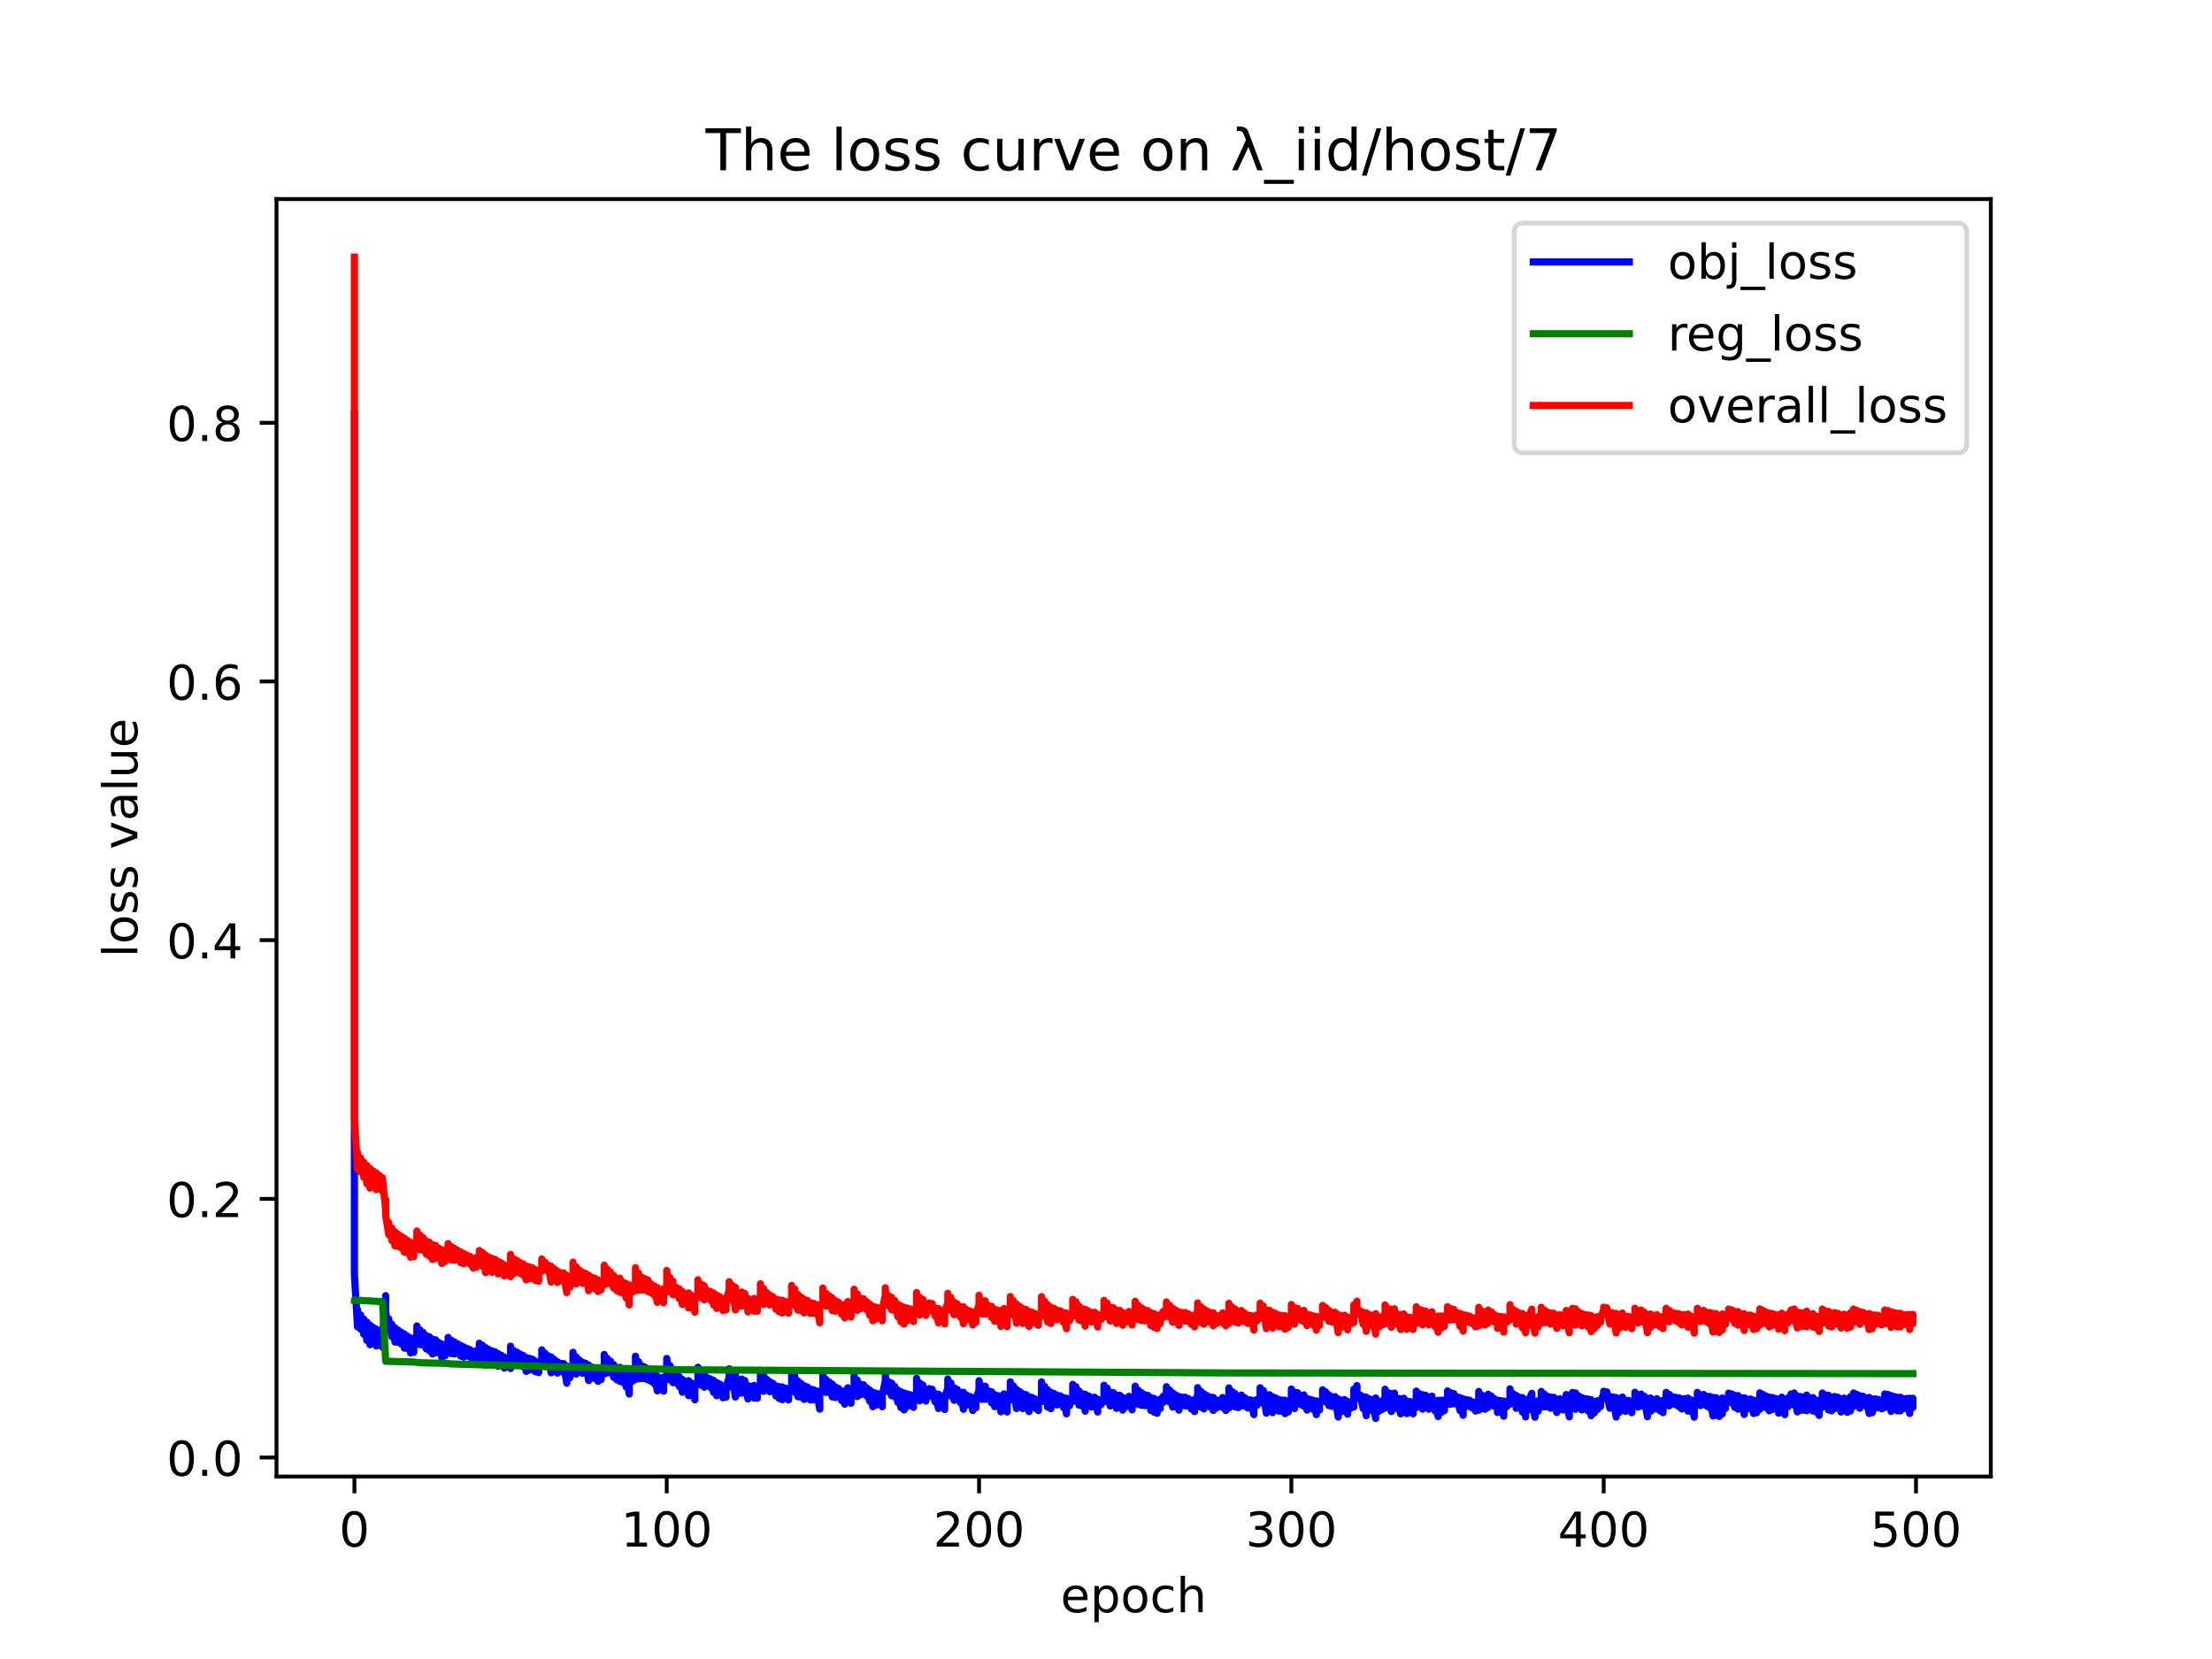 <?xml version="1.0" encoding="utf-8" standalone="no"?>
<!DOCTYPE svg PUBLIC "-//W3C//DTD SVG 1.1//EN"
  "http://www.w3.org/Graphics/SVG/1.1/DTD/svg11.dtd">
<!-- Created with matplotlib (https://matplotlib.org/) -->
<svg height="345.6pt" version="1.1" viewBox="0 0 460.8 345.6" width="460.8pt" xmlns="http://www.w3.org/2000/svg" xmlns:xlink="http://www.w3.org/1999/xlink">
 <defs>
  <style type="text/css">*{stroke-linecap:butt;stroke-linejoin:round;}</style>
 </defs>
 <g id="figure_1">
  <g id="patch_1">
   <path d="M 0 345.6 
L 460.8 345.6 
L 460.8 0 
L 0 0 
z
" style="fill:#ffffff;"/>
  </g>
  <g id="axes_1">
   <g id="patch_2">
    <path d="M 57.6 307.584 
L 414.72 307.584 
L 414.72 41.472 
L 57.6 41.472 
z
" style="fill:#ffffff;"/>
   </g>
   <g id="matplotlib.axis_1">
    <g id="xtick_1">
     <g id="line2d_1">
      <defs>
       <path d="M 0 0 
L 0 3.5 
" id="m01ffab9ea3" style="stroke:#000000;stroke-width:0.8;"/>
      </defs>
      <g>
       <use style="stroke:#000000;stroke-width:0.8;" x="73.833" xlink:href="#m01ffab9ea3" y="307.584"/>
      </g>
     </g>
     <g id="text_1">
      <!-- 0 -->
      <g transform="translate(70.651 322.182)scale(0.1 -0.1)">
       <defs>
        <path d="M 31.781 66.406 
Q 24.172 66.406 20.328 58.906 
Q 16.5 51.422 16.5 36.375 
Q 16.5 21.391 20.328 13.891 
Q 24.172 6.391 31.781 6.391 
Q 39.453 6.391 43.281 13.891 
Q 47.125 21.391 47.125 36.375 
Q 47.125 51.422 43.281 58.906 
Q 39.453 66.406 31.781 66.406 
z
M 31.781 74.219 
Q 44.047 74.219 50.516 64.516 
Q 56.984 54.828 56.984 36.375 
Q 56.984 17.969 50.516 8.266 
Q 44.047 -1.422 31.781 -1.422 
Q 19.531 -1.422 13.062 8.266 
Q 6.594 17.969 6.594 36.375 
Q 6.594 54.828 13.062 64.516 
Q 19.531 74.219 31.781 74.219 
z
" id="DejaVuSans-48"/>
       </defs>
       <use xlink:href="#DejaVuSans-48"/>
      </g>
     </g>
    </g>
    <g id="xtick_2">
     <g id="line2d_2">
      <g>
       <use style="stroke:#000000;stroke-width:0.8;" x="138.894" xlink:href="#m01ffab9ea3" y="307.584"/>
      </g>
     </g>
     <g id="text_2">
      <!-- 100 -->
      <g transform="translate(129.35 322.182)scale(0.1 -0.1)">
       <defs>
        <path d="M 12.406 8.297 
L 28.516 8.297 
L 28.516 63.922 
L 10.984 60.406 
L 10.984 69.391 
L 28.422 72.906 
L 38.281 72.906 
L 38.281 8.297 
L 54.391 8.297 
L 54.391 0 
L 12.406 0 
z
" id="DejaVuSans-49"/>
       </defs>
       <use xlink:href="#DejaVuSans-49"/>
       <use x="63.623" xlink:href="#DejaVuSans-48"/>
       <use x="127.246" xlink:href="#DejaVuSans-48"/>
      </g>
     </g>
    </g>
    <g id="xtick_3">
     <g id="line2d_3">
      <g>
       <use style="stroke:#000000;stroke-width:0.8;" x="203.955" xlink:href="#m01ffab9ea3" y="307.584"/>
      </g>
     </g>
     <g id="text_3">
      <!-- 200 -->
      <g transform="translate(194.411 322.182)scale(0.1 -0.1)">
       <defs>
        <path d="M 19.188 8.297 
L 53.609 8.297 
L 53.609 0 
L 7.328 0 
L 7.328 8.297 
Q 12.938 14.109 22.625 23.891 
Q 32.328 33.688 34.812 36.531 
Q 39.547 41.844 41.422 45.531 
Q 43.312 49.219 43.312 52.781 
Q 43.312 58.594 39.234 62.25 
Q 35.156 65.922 28.609 65.922 
Q 23.969 65.922 18.812 64.312 
Q 13.672 62.703 7.812 59.422 
L 7.812 69.391 
Q 13.766 71.781 18.938 73 
Q 24.125 74.219 28.422 74.219 
Q 39.75 74.219 46.484 68.547 
Q 53.219 62.891 53.219 53.422 
Q 53.219 48.922 51.531 44.891 
Q 49.859 40.875 45.406 35.406 
Q 44.188 33.984 37.641 27.219 
Q 31.109 20.453 19.188 8.297 
z
" id="DejaVuSans-50"/>
       </defs>
       <use xlink:href="#DejaVuSans-50"/>
       <use x="63.623" xlink:href="#DejaVuSans-48"/>
       <use x="127.246" xlink:href="#DejaVuSans-48"/>
      </g>
     </g>
    </g>
    <g id="xtick_4">
     <g id="line2d_4">
      <g>
       <use style="stroke:#000000;stroke-width:0.8;" x="269.016" xlink:href="#m01ffab9ea3" y="307.584"/>
      </g>
     </g>
     <g id="text_4">
      <!-- 300 -->
      <g transform="translate(259.472 322.182)scale(0.1 -0.1)">
       <defs>
        <path d="M 40.578 39.312 
Q 47.656 37.797 51.625 33 
Q 55.609 28.219 55.609 21.188 
Q 55.609 10.406 48.188 4.484 
Q 40.766 -1.422 27.094 -1.422 
Q 22.516 -1.422 17.656 -0.516 
Q 12.797 0.391 7.625 2.203 
L 7.625 11.719 
Q 11.719 9.328 16.594 8.109 
Q 21.484 6.891 26.812 6.891 
Q 36.078 6.891 40.938 10.547 
Q 45.797 14.203 45.797 21.188 
Q 45.797 27.641 41.281 31.266 
Q 36.766 34.906 28.719 34.906 
L 20.219 34.906 
L 20.219 43.016 
L 29.109 43.016 
Q 36.375 43.016 40.234 45.922 
Q 44.094 48.828 44.094 54.297 
Q 44.094 59.906 40.109 62.906 
Q 36.141 65.922 28.719 65.922 
Q 24.656 65.922 20.016 65.031 
Q 15.375 64.156 9.812 62.312 
L 9.812 71.094 
Q 15.438 72.656 20.344 73.438 
Q 25.25 74.219 29.594 74.219 
Q 40.828 74.219 47.359 69.109 
Q 53.906 64.016 53.906 55.328 
Q 53.906 49.266 50.438 45.094 
Q 46.969 40.922 40.578 39.312 
z
" id="DejaVuSans-51"/>
       </defs>
       <use xlink:href="#DejaVuSans-51"/>
       <use x="63.623" xlink:href="#DejaVuSans-48"/>
       <use x="127.246" xlink:href="#DejaVuSans-48"/>
      </g>
     </g>
    </g>
    <g id="xtick_5">
     <g id="line2d_5">
      <g>
       <use style="stroke:#000000;stroke-width:0.8;" x="334.077" xlink:href="#m01ffab9ea3" y="307.584"/>
      </g>
     </g>
     <g id="text_5">
      <!-- 400 -->
      <g transform="translate(324.533 322.182)scale(0.1 -0.1)">
       <defs>
        <path d="M 37.797 64.312 
L 12.891 25.391 
L 37.797 25.391 
z
M 35.203 72.906 
L 47.609 72.906 
L 47.609 25.391 
L 58.016 25.391 
L 58.016 17.188 
L 47.609 17.188 
L 47.609 0 
L 37.797 0 
L 37.797 17.188 
L 4.891 17.188 
L 4.891 26.703 
z
" id="DejaVuSans-52"/>
       </defs>
       <use xlink:href="#DejaVuSans-52"/>
       <use x="63.623" xlink:href="#DejaVuSans-48"/>
       <use x="127.246" xlink:href="#DejaVuSans-48"/>
      </g>
     </g>
    </g>
    <g id="xtick_6">
     <g id="line2d_6">
      <g>
       <use style="stroke:#000000;stroke-width:0.8;" x="399.138" xlink:href="#m01ffab9ea3" y="307.584"/>
      </g>
     </g>
     <g id="text_6">
      <!-- 500 -->
      <g transform="translate(389.594 322.182)scale(0.1 -0.1)">
       <defs>
        <path d="M 10.797 72.906 
L 49.516 72.906 
L 49.516 64.594 
L 19.828 64.594 
L 19.828 46.734 
Q 21.969 47.469 24.109 47.828 
Q 26.266 48.188 28.422 48.188 
Q 40.625 48.188 47.75 41.5 
Q 54.891 34.812 54.891 23.391 
Q 54.891 11.625 47.562 5.094 
Q 40.234 -1.422 26.906 -1.422 
Q 22.312 -1.422 17.547 -0.641 
Q 12.797 0.141 7.719 1.703 
L 7.719 11.625 
Q 12.109 9.234 16.797 8.062 
Q 21.484 6.891 26.703 6.891 
Q 35.156 6.891 40.078 11.328 
Q 45.016 15.766 45.016 23.391 
Q 45.016 31 40.078 35.438 
Q 35.156 39.891 26.703 39.891 
Q 22.75 39.891 18.812 39.016 
Q 14.891 38.141 10.797 36.281 
z
" id="DejaVuSans-53"/>
       </defs>
       <use xlink:href="#DejaVuSans-53"/>
       <use x="63.623" xlink:href="#DejaVuSans-48"/>
       <use x="127.246" xlink:href="#DejaVuSans-48"/>
      </g>
     </g>
    </g>
    <g id="text_7">
     <!-- epoch -->
     <g transform="translate(220.932 335.861)scale(0.1 -0.1)">
      <defs>
       <path d="M 56.203 29.594 
L 56.203 25.203 
L 14.891 25.203 
Q 15.484 15.922 20.484 11.062 
Q 25.484 6.203 34.422 6.203 
Q 39.594 6.203 44.453 7.469 
Q 49.312 8.734 54.109 11.281 
L 54.109 2.781 
Q 49.266 0.734 44.188 -0.344 
Q 39.109 -1.422 33.891 -1.422 
Q 20.797 -1.422 13.156 6.188 
Q 5.516 13.812 5.516 26.812 
Q 5.516 40.234 12.766 48.109 
Q 20.016 56 32.328 56 
Q 43.359 56 49.781 48.891 
Q 56.203 41.797 56.203 29.594 
z
M 47.219 32.234 
Q 47.125 39.594 43.094 43.984 
Q 39.062 48.391 32.422 48.391 
Q 24.906 48.391 20.391 44.141 
Q 15.875 39.891 15.188 32.172 
z
" id="DejaVuSans-101"/>
       <path d="M 18.109 8.203 
L 18.109 -20.797 
L 9.078 -20.797 
L 9.078 54.688 
L 18.109 54.688 
L 18.109 46.391 
Q 20.953 51.266 25.266 53.625 
Q 29.594 56 35.594 56 
Q 45.562 56 51.781 48.094 
Q 58.016 40.188 58.016 27.297 
Q 58.016 14.406 51.781 6.484 
Q 45.562 -1.422 35.594 -1.422 
Q 29.594 -1.422 25.266 0.953 
Q 20.953 3.328 18.109 8.203 
z
M 48.688 27.297 
Q 48.688 37.203 44.609 42.844 
Q 40.531 48.484 33.406 48.484 
Q 26.266 48.484 22.188 42.844 
Q 18.109 37.203 18.109 27.297 
Q 18.109 17.391 22.188 11.75 
Q 26.266 6.109 33.406 6.109 
Q 40.531 6.109 44.609 11.75 
Q 48.688 17.391 48.688 27.297 
z
" id="DejaVuSans-112"/>
       <path d="M 30.609 48.391 
Q 23.391 48.391 19.188 42.75 
Q 14.984 37.109 14.984 27.297 
Q 14.984 17.484 19.156 11.844 
Q 23.344 6.203 30.609 6.203 
Q 37.797 6.203 41.984 11.859 
Q 46.188 17.531 46.188 27.297 
Q 46.188 37.016 41.984 42.703 
Q 37.797 48.391 30.609 48.391 
z
M 30.609 56 
Q 42.328 56 49.016 48.375 
Q 55.719 40.766 55.719 27.297 
Q 55.719 13.875 49.016 6.219 
Q 42.328 -1.422 30.609 -1.422 
Q 18.844 -1.422 12.172 6.219 
Q 5.516 13.875 5.516 27.297 
Q 5.516 40.766 12.172 48.375 
Q 18.844 56 30.609 56 
z
" id="DejaVuSans-111"/>
       <path d="M 48.781 52.594 
L 48.781 44.188 
Q 44.969 46.297 41.141 47.344 
Q 37.312 48.391 33.406 48.391 
Q 24.656 48.391 19.812 42.844 
Q 14.984 37.312 14.984 27.297 
Q 14.984 17.281 19.812 11.734 
Q 24.656 6.203 33.406 6.203 
Q 37.312 6.203 41.141 7.25 
Q 44.969 8.297 48.781 10.406 
L 48.781 2.094 
Q 45.016 0.344 40.984 -0.531 
Q 36.969 -1.422 32.422 -1.422 
Q 20.062 -1.422 12.781 6.344 
Q 5.516 14.109 5.516 27.297 
Q 5.516 40.672 12.859 48.328 
Q 20.219 56 33.016 56 
Q 37.156 56 41.109 55.141 
Q 45.062 54.297 48.781 52.594 
z
" id="DejaVuSans-99"/>
       <path d="M 54.891 33.016 
L 54.891 0 
L 45.906 0 
L 45.906 32.719 
Q 45.906 40.484 42.875 44.328 
Q 39.844 48.188 33.797 48.188 
Q 26.516 48.188 22.312 43.547 
Q 18.109 38.922 18.109 30.906 
L 18.109 0 
L 9.078 0 
L 9.078 75.984 
L 18.109 75.984 
L 18.109 46.188 
Q 21.344 51.125 25.703 53.562 
Q 30.078 56 35.797 56 
Q 45.219 56 50.047 50.172 
Q 54.891 44.344 54.891 33.016 
z
" id="DejaVuSans-104"/>
      </defs>
      <use xlink:href="#DejaVuSans-101"/>
      <use x="61.523" xlink:href="#DejaVuSans-112"/>
      <use x="125" xlink:href="#DejaVuSans-111"/>
      <use x="186.182" xlink:href="#DejaVuSans-99"/>
      <use x="241.162" xlink:href="#DejaVuSans-104"/>
     </g>
    </g>
   </g>
   <g id="matplotlib.axis_2">
    <g id="ytick_1">
     <g id="line2d_7">
      <defs>
       <path d="M 0 0 
L -3.5 0 
" id="m55d887b83a" style="stroke:#000000;stroke-width:0.8;"/>
      </defs>
      <g>
       <use style="stroke:#000000;stroke-width:0.8;" x="57.6" xlink:href="#m55d887b83a" y="303.634"/>
      </g>
     </g>
     <g id="text_8">
      <!-- 0.0 -->
      <g transform="translate(34.697 307.433)scale(0.1 -0.1)">
       <defs>
        <path d="M 10.688 12.406 
L 21 12.406 
L 21 0 
L 10.688 0 
z
" id="DejaVuSans-46"/>
       </defs>
       <use xlink:href="#DejaVuSans-48"/>
       <use x="63.623" xlink:href="#DejaVuSans-46"/>
       <use x="95.41" xlink:href="#DejaVuSans-48"/>
      </g>
     </g>
    </g>
    <g id="ytick_2">
     <g id="line2d_8">
      <g>
       <use style="stroke:#000000;stroke-width:0.8;" x="57.6" xlink:href="#m55d887b83a" y="249.743"/>
      </g>
     </g>
     <g id="text_9">
      <!-- 0.2 -->
      <g transform="translate(34.697 253.542)scale(0.1 -0.1)">
       <use xlink:href="#DejaVuSans-48"/>
       <use x="63.623" xlink:href="#DejaVuSans-46"/>
       <use x="95.41" xlink:href="#DejaVuSans-50"/>
      </g>
     </g>
    </g>
    <g id="ytick_3">
     <g id="line2d_9">
      <g>
       <use style="stroke:#000000;stroke-width:0.8;" x="57.6" xlink:href="#m55d887b83a" y="195.852"/>
      </g>
     </g>
     <g id="text_10">
      <!-- 0.4 -->
      <g transform="translate(34.697 199.651)scale(0.1 -0.1)">
       <use xlink:href="#DejaVuSans-48"/>
       <use x="63.623" xlink:href="#DejaVuSans-46"/>
       <use x="95.41" xlink:href="#DejaVuSans-52"/>
      </g>
     </g>
    </g>
    <g id="ytick_4">
     <g id="line2d_10">
      <g>
       <use style="stroke:#000000;stroke-width:0.8;" x="57.6" xlink:href="#m55d887b83a" y="141.961"/>
      </g>
     </g>
     <g id="text_11">
      <!-- 0.6 -->
      <g transform="translate(34.697 145.76)scale(0.1 -0.1)">
       <defs>
        <path d="M 33.016 40.375 
Q 26.375 40.375 22.484 35.828 
Q 18.609 31.297 18.609 23.391 
Q 18.609 15.531 22.484 10.953 
Q 26.375 6.391 33.016 6.391 
Q 39.656 6.391 43.531 10.953 
Q 47.406 15.531 47.406 23.391 
Q 47.406 31.297 43.531 35.828 
Q 39.656 40.375 33.016 40.375 
z
M 52.594 71.297 
L 52.594 62.312 
Q 48.875 64.062 45.094 64.984 
Q 41.312 65.922 37.594 65.922 
Q 27.828 65.922 22.672 59.328 
Q 17.531 52.734 16.797 39.406 
Q 19.672 43.656 24.016 45.922 
Q 28.375 48.188 33.594 48.188 
Q 44.578 48.188 50.953 41.516 
Q 57.328 34.859 57.328 23.391 
Q 57.328 12.156 50.688 5.359 
Q 44.047 -1.422 33.016 -1.422 
Q 20.359 -1.422 13.672 8.266 
Q 6.984 17.969 6.984 36.375 
Q 6.984 53.656 15.188 63.938 
Q 23.391 74.219 37.203 74.219 
Q 40.922 74.219 44.703 73.484 
Q 48.484 72.75 52.594 71.297 
z
" id="DejaVuSans-54"/>
       </defs>
       <use xlink:href="#DejaVuSans-48"/>
       <use x="63.623" xlink:href="#DejaVuSans-46"/>
       <use x="95.41" xlink:href="#DejaVuSans-54"/>
      </g>
     </g>
    </g>
    <g id="ytick_5">
     <g id="line2d_11">
      <g>
       <use style="stroke:#000000;stroke-width:0.8;" x="57.6" xlink:href="#m55d887b83a" y="88.07"/>
      </g>
     </g>
     <g id="text_12">
      <!-- 0.8 -->
      <g transform="translate(34.697 91.869)scale(0.1 -0.1)">
       <defs>
        <path d="M 31.781 34.625 
Q 24.75 34.625 20.719 30.859 
Q 16.703 27.094 16.703 20.516 
Q 16.703 13.922 20.719 10.156 
Q 24.75 6.391 31.781 6.391 
Q 38.812 6.391 42.859 10.172 
Q 46.922 13.969 46.922 20.516 
Q 46.922 27.094 42.891 30.859 
Q 38.875 34.625 31.781 34.625 
z
M 21.922 38.812 
Q 15.578 40.375 12.031 44.719 
Q 8.5 49.078 8.5 55.328 
Q 8.5 64.062 14.719 69.141 
Q 20.953 74.219 31.781 74.219 
Q 42.672 74.219 48.875 69.141 
Q 55.078 64.062 55.078 55.328 
Q 55.078 49.078 51.531 44.719 
Q 48 40.375 41.703 38.812 
Q 48.828 37.156 52.797 32.312 
Q 56.781 27.484 56.781 20.516 
Q 56.781 9.906 50.312 4.234 
Q 43.844 -1.422 31.781 -1.422 
Q 19.734 -1.422 13.25 4.234 
Q 6.781 9.906 6.781 20.516 
Q 6.781 27.484 10.781 32.312 
Q 14.797 37.156 21.922 38.812 
z
M 18.312 54.391 
Q 18.312 48.734 21.844 45.562 
Q 25.391 42.391 31.781 42.391 
Q 38.141 42.391 41.719 45.562 
Q 45.312 48.734 45.312 54.391 
Q 45.312 60.062 41.719 63.234 
Q 38.141 66.406 31.781 66.406 
Q 25.391 66.406 21.844 63.234 
Q 18.312 60.062 18.312 54.391 
z
" id="DejaVuSans-56"/>
       </defs>
       <use xlink:href="#DejaVuSans-48"/>
       <use x="63.623" xlink:href="#DejaVuSans-46"/>
       <use x="95.41" xlink:href="#DejaVuSans-56"/>
      </g>
     </g>
    </g>
    <g id="text_13">
     <!-- loss value -->
     <g transform="translate(28.617 199.433)rotate(-90)scale(0.1 -0.1)">
      <defs>
       <path d="M 9.422 75.984 
L 18.406 75.984 
L 18.406 0 
L 9.422 0 
z
" id="DejaVuSans-108"/>
       <path d="M 44.281 53.078 
L 44.281 44.578 
Q 40.484 46.531 36.375 47.5 
Q 32.281 48.484 27.875 48.484 
Q 21.188 48.484 17.844 46.438 
Q 14.5 44.391 14.5 40.281 
Q 14.5 37.156 16.891 35.375 
Q 19.281 33.594 26.516 31.984 
L 29.594 31.297 
Q 39.156 29.25 43.188 25.516 
Q 47.219 21.781 47.219 15.094 
Q 47.219 7.469 41.188 3.016 
Q 35.156 -1.422 24.609 -1.422 
Q 20.219 -1.422 15.453 -0.562 
Q 10.688 0.297 5.422 2 
L 5.422 11.281 
Q 10.406 8.688 15.234 7.391 
Q 20.062 6.109 24.812 6.109 
Q 31.156 6.109 34.562 8.281 
Q 37.984 10.453 37.984 14.406 
Q 37.984 18.062 35.516 20.016 
Q 33.062 21.969 24.703 23.781 
L 21.578 24.516 
Q 13.234 26.266 9.516 29.906 
Q 5.812 33.547 5.812 39.891 
Q 5.812 47.609 11.281 51.797 
Q 16.75 56 26.812 56 
Q 31.781 56 36.172 55.266 
Q 40.578 54.547 44.281 53.078 
z
" id="DejaVuSans-115"/>
       <path id="DejaVuSans-32"/>
       <path d="M 2.984 54.688 
L 12.5 54.688 
L 29.594 8.797 
L 46.688 54.688 
L 56.203 54.688 
L 35.688 0 
L 23.484 0 
z
" id="DejaVuSans-118"/>
       <path d="M 34.281 27.484 
Q 23.391 27.484 19.188 25 
Q 14.984 22.516 14.984 16.5 
Q 14.984 11.719 18.141 8.906 
Q 21.297 6.109 26.703 6.109 
Q 34.188 6.109 38.703 11.406 
Q 43.219 16.703 43.219 25.484 
L 43.219 27.484 
z
M 52.203 31.203 
L 52.203 0 
L 43.219 0 
L 43.219 8.297 
Q 40.141 3.328 35.547 0.953 
Q 30.953 -1.422 24.312 -1.422 
Q 15.922 -1.422 10.953 3.297 
Q 6 8.016 6 15.922 
Q 6 25.141 12.172 29.828 
Q 18.359 34.516 30.609 34.516 
L 43.219 34.516 
L 43.219 35.406 
Q 43.219 41.609 39.141 45 
Q 35.062 48.391 27.688 48.391 
Q 23 48.391 18.547 47.266 
Q 14.109 46.141 10.016 43.891 
L 10.016 52.203 
Q 14.938 54.109 19.578 55.047 
Q 24.219 56 28.609 56 
Q 40.484 56 46.344 49.844 
Q 52.203 43.703 52.203 31.203 
z
" id="DejaVuSans-97"/>
       <path d="M 8.5 21.578 
L 8.5 54.688 
L 17.484 54.688 
L 17.484 21.922 
Q 17.484 14.156 20.5 10.266 
Q 23.531 6.391 29.594 6.391 
Q 36.859 6.391 41.078 11.031 
Q 45.312 15.672 45.312 23.688 
L 45.312 54.688 
L 54.297 54.688 
L 54.297 0 
L 45.312 0 
L 45.312 8.406 
Q 42.047 3.422 37.719 1 
Q 33.406 -1.422 27.688 -1.422 
Q 18.266 -1.422 13.375 4.438 
Q 8.5 10.297 8.5 21.578 
z
M 31.109 56 
z
" id="DejaVuSans-117"/>
      </defs>
      <use xlink:href="#DejaVuSans-108"/>
      <use x="27.783" xlink:href="#DejaVuSans-111"/>
      <use x="88.965" xlink:href="#DejaVuSans-115"/>
      <use x="141.064" xlink:href="#DejaVuSans-115"/>
      <use x="193.164" xlink:href="#DejaVuSans-32"/>
      <use x="224.951" xlink:href="#DejaVuSans-118"/>
      <use x="284.131" xlink:href="#DejaVuSans-97"/>
      <use x="345.41" xlink:href="#DejaVuSans-108"/>
      <use x="373.193" xlink:href="#DejaVuSans-117"/>
      <use x="436.572" xlink:href="#DejaVuSans-101"/>
     </g>
    </g>
   </g>
   <g id="line2d_12">
    <path clip-path="url(#pe442b8e16c)" d="M 73.833 86.357 
L 73.833 265.5 
L 74.483 276.418 
L 74.483 274.847 
L 74.483 272.828 
L 74.483 273.067 
L 75.134 276.882 
L 75.134 273.936 
L 75.134 274.165 
L 75.785 277.954 
L 75.785 277.776 
L 75.785 274.796 
L 75.785 274.92 
L 76.435 279.257 
L 76.435 278.56 
L 76.435 275.42 
L 76.435 275.61 
L 77.086 280.133 
L 77.086 276.028 
L 77.086 276.219 
L 77.736 279.181 
L 77.736 276.52 
L 77.736 276.682 
L 78.387 280.387 
L 78.387 276.874 
L 78.387 277.068 
L 79.038 280.18 
L 79.038 277.372 
L 79.038 277.443 
L 79.688 280.666 
L 79.688 277.828 
L 79.688 277.936 
L 80.339 270.987 
L 80.339 269.904 
L 80.339 273.302 
L 80.339 273.248 
L 80.989 277.246 
L 80.989 276.642 
L 80.989 274.737 
L 80.989 274.955 
L 81.64 278.463 
L 81.64 278.154 
L 81.64 275.864 
L 81.64 276.011 
L 82.291 279.583 
L 82.291 279.471 
L 82.291 276.61 
L 82.291 276.757 
L 82.941 279.634 
L 82.941 279.428 
L 82.941 277.083 
L 82.941 277.179 
L 83.592 279.974 
L 83.592 277.525 
L 83.592 277.665 
L 84.242 280.828 
L 84.242 277.893 
L 84.242 278.036 
L 84.893 280.955 
L 84.893 280.524 
L 84.893 278.353 
L 84.893 278.453 
L 85.544 281.843 
L 85.544 281.43 
L 85.544 278.724 
L 85.544 278.878 
L 86.194 281.705 
L 86.194 278.923 
L 86.194 279.053 
L 86.845 278.173 
L 86.845 276.214 
L 86.845 276.314 
L 87.496 280.127 
L 87.496 279.911 
L 87.496 277.046 
L 87.496 277.172 
L 88.146 280.215 
L 88.146 277.574 
L 88.146 277.697 
L 88.797 280.982 
L 88.797 280.642 
L 88.797 278.244 
L 88.797 278.335 
L 89.447 281.39 
L 89.447 278.485 
L 89.447 278.634 
L 90.098 282.065 
L 90.098 278.979 
L 90.098 279.084 
L 90.749 281.01 
L 90.749 281.83 
L 90.749 279.112 
L 90.749 279.21 
L 91.399 281.136 
L 91.399 281.553 
L 91.399 279.664 
L 91.399 279.743 
L 92.05 282.857 
L 92.05 279.999 
L 92.05 280.078 
L 92.7 282.454 
L 92.7 282.34 
L 92.7 280.102 
L 92.7 280.247 
L 93.351 281.677 
L 93.351 281.656 
L 93.351 278.6 
L 93.351 278.681 
L 94.002 281.981 
L 94.002 281.9 
L 94.002 279.201 
L 94.002 279.245 
L 94.652 282.059 
L 94.652 281.848 
L 94.652 279.547 
L 94.652 279.584 
L 95.303 281.84 
L 95.303 281.659 
L 95.303 279.926 
L 95.303 280.039 
L 95.953 282.028 
L 95.953 282.496 
L 95.953 280.253 
L 95.953 280.36 
L 96.604 282.718 
L 96.604 282.555 
L 96.604 280.582 
L 96.604 280.667 
L 97.255 282.414 
L 97.255 282.349 
L 97.255 280.884 
L 97.255 280.922 
L 97.905 282.738 
L 97.905 281.149 
L 97.905 281.189 
L 98.556 283.566 
L 98.556 283.527 
L 98.556 281.561 
L 98.556 281.605 
L 99.207 282.715 
L 99.207 283.421 
L 99.207 281.386 
L 99.207 281.716 
L 99.857 282.47 
L 99.857 279.829 
L 99.857 279.901 
L 100.508 283.114 
L 100.508 282.587 
L 100.508 280.247 
L 100.508 280.425 
L 101.158 284.401 
L 101.158 280.744 
L 101.158 280.8 
L 101.809 283.366 
L 101.809 283.14 
L 101.809 281.118 
L 101.809 281.222 
L 102.46 284.307 
L 102.46 281.391 
L 102.46 281.465 
L 103.11 282.888 
L 103.11 283.518 
L 103.11 281.581 
L 103.11 281.736 
L 103.761 284.615 
L 103.761 284.197 
L 103.761 281.998 
L 103.761 282.097 
L 104.411 284.473 
L 104.411 282.299 
L 104.411 282.364 
L 105.062 284.464 
L 105.062 285.008 
L 105.062 282.707 
L 105.062 282.765 
L 105.713 284.098 
L 105.713 282.957 
L 105.713 283.087 
L 106.363 285.089 
L 106.363 280.436 
L 106.363 280.522 
L 107.014 284.465 
L 107.014 284.232 
L 107.014 281.35 
L 107.014 281.409 
L 107.664 283.428 
L 107.664 281.661 
L 107.664 281.791 
L 108.315 284.342 
L 108.315 284.229 
L 108.315 282.071 
L 108.315 282.206 
L 108.966 284.686 
L 108.966 284.269 
L 108.966 282.353 
L 108.966 282.45 
L 109.616 285.679 
L 109.616 282.798 
L 109.616 282.845 
L 110.267 285.412 
L 110.267 282.959 
L 110.267 283.064 
L 110.918 285.374 
L 110.918 285.312 
L 110.918 283.151 
L 110.918 283.367 
L 111.568 285.782 
L 111.568 283.553 
L 111.568 283.614 
L 112.219 285.935 
L 112.219 283.99 
L 112.219 284.066 
L 112.869 283.666 
L 112.869 281.203 
L 112.869 281.286 
L 113.52 283.136 
L 113.52 282.879 
L 113.52 281.869 
L 113.52 281.986 
L 114.171 283.793 
L 114.171 282.424 
L 114.171 282.608 
L 114.821 285.986 
L 114.821 285.51 
L 114.821 282.688 
L 114.821 283.023 
L 115.472 285.02 
L 115.472 283.208 
L 115.472 283.378 
L 116.122 286.037 
L 116.122 283.672 
L 116.122 283.744 
L 116.773 285.644 
L 116.773 285.348 
L 116.773 284.024 
L 116.773 284.082 
L 117.424 285.905 
L 117.424 285.637 
L 117.424 284.058 
L 117.424 284.328 
L 118.074 288.144 
L 118.074 284.563 
L 118.074 284.755 
L 118.725 287.005 
L 118.725 286.669 
L 118.725 284.955 
L 118.725 285.042 
L 119.375 285.551 
L 119.375 281.697 
L 119.375 281.775 
L 120.026 286.251 
L 120.026 282.665 
L 120.026 282.735 
L 120.677 284.651 
L 120.677 284.45 
L 120.677 283.306 
L 120.677 283.387 
L 121.327 286.065 
L 121.327 285.741 
L 121.327 283.758 
L 121.327 283.834 
L 121.978 285.662 
L 121.978 286.057 
L 121.978 283.996 
L 121.978 284.05 
L 122.629 287.602 
L 122.629 284.358 
L 122.629 284.433 
L 123.279 286.423 
L 123.279 286.836 
L 123.279 284.784 
L 123.279 284.814 
L 123.93 286.289 
L 123.93 287.196 
L 123.93 284.98 
L 123.93 285.212 
L 124.58 287.747 
L 124.58 287.36 
L 124.58 285.338 
L 124.58 285.4 
L 125.231 287.402 
L 125.231 285.727 
L 125.231 285.849 
L 125.882 286.23 
L 125.882 282.156 
L 125.882 282.258 
L 126.532 286.004 
L 126.532 282.995 
L 126.532 283.265 
L 127.183 285.446 
L 127.183 283.567 
L 127.183 284.025 
L 127.833 286.92 
L 127.833 284.272 
L 127.833 284.337 
L 128.484 287.441 
L 128.484 287.135 
L 128.484 284.911 
L 128.484 284.998 
L 129.135 287.773 
L 129.135 287.539 
L 129.135 284.847 
L 129.135 285.206 
L 129.785 287.987 
L 129.785 285.65 
L 129.785 285.688 
L 130.436 288.917 
L 130.436 285.934 
L 130.436 285.973 
L 131.086 290.41 
L 131.086 286.219 
L 131.086 286.275 
L 131.737 287.748 
L 131.737 286.458 
L 131.737 286.54 
L 132.388 287.35 
L 132.388 282.536 
L 132.388 282.629 
L 133.038 287.241 
L 133.038 286.468 
L 133.038 283.673 
L 133.038 283.724 
L 133.689 287.167 
L 133.689 286.761 
L 133.689 284.512 
L 133.689 284.55 
L 134.339 287.207 
L 134.339 284.792 
L 134.339 285.047 
L 134.99 287.463 
L 134.99 285.099 
L 134.99 285.435 
L 135.641 287.232 
L 135.641 287.765 
L 135.641 285.918 
L 135.641 286.045 
L 136.291 288.256 
L 136.291 288.175 
L 136.291 286.299 
L 136.291 286.587 
L 136.942 289.745 
L 136.942 286.644 
L 136.942 286.677 
L 137.593 289.211 
L 137.593 287.064 
L 138.243 288.99 
L 138.243 289.805 
L 138.243 286.865 
L 138.243 287.364 
L 138.894 287.461 
L 138.894 282.985 
L 138.894 283.03 
L 139.544 287.413 
L 139.544 286.697 
L 139.544 284.433 
L 139.544 285.4 
L 140.195 288.037 
L 140.195 287.812 
L 140.195 285.196 
L 140.195 286.147 
L 140.846 288.059 
L 140.846 286.452 
L 140.846 286.576 
L 141.496 288.798 
L 141.496 286.753 
L 141.496 287.105 
L 142.147 290.026 
L 142.147 289.696 
L 142.147 287.339 
L 142.147 287.55 
L 142.797 289.634 
L 142.797 287.761 
L 142.797 287.77 
L 143.448 290.735 
L 143.448 290.591 
L 143.448 287.62 
L 143.448 288.052 
L 144.099 290.759 
L 144.099 290.459 
L 144.099 288.134 
L 144.099 288.311 
L 144.749 291.611 
L 144.749 291.505 
L 144.749 288.646 
L 144.749 288.737 
L 145.4 288.391 
L 145.4 284.818 
L 145.4 284.895 
L 146.05 288.552 
L 146.05 285.722 
L 146.05 285.852 
L 146.701 288.983 
L 146.701 286.052 
L 146.701 286.481 
L 147.352 288.142 
L 147.352 287.966 
L 147.352 286.992 
L 147.352 287.112 
L 148.002 288.195 
L 148.002 289.032 
L 148.002 287.235 
L 148.002 287.411 
L 148.653 290.054 
L 148.653 289.621 
L 148.653 287.557 
L 148.653 287.784 
L 149.304 290.761 
L 149.304 288.01 
L 149.304 288.229 
L 149.954 289.476 
L 149.954 289.953 
L 149.954 288.327 
L 149.954 288.429 
L 150.605 291.197 
L 150.605 291.038 
L 150.605 288.751 
L 151.255 291.067 
L 151.255 290.788 
L 151.255 288.873 
L 151.255 288.98 
L 151.906 286.883 
L 151.906 285.155 
L 151.906 285.271 
L 152.557 289.072 
L 152.557 285.897 
L 152.557 286.291 
L 153.207 291.037 
L 153.207 286.329 
L 153.207 286.958 
L 153.858 290.304 
L 153.858 287.409 
L 153.858 287.471 
L 154.508 290.189 
L 154.508 289.877 
L 154.508 287.288 
L 154.508 287.885 
L 155.159 289.473 
L 155.159 289.265 
L 155.159 287.596 
L 155.159 288.293 
L 155.81 291.427 
L 155.81 288.624 
L 155.81 288.668 
L 156.46 290.656 
L 156.46 290.597 
L 156.46 288.838 
L 156.46 288.896 
L 157.111 291.27 
L 157.111 288.603 
L 157.111 289.166 
L 157.761 291.278 
L 157.761 289.56 
L 157.761 289.633 
L 158.412 288.449 
L 158.412 285.514 
L 158.412 285.612 
L 159.063 289.845 
L 159.063 286.504 
L 159.063 286.556 
L 159.713 289.604 
L 159.713 289.491 
L 159.713 287.33 
L 159.713 287.394 
L 160.364 289.918 
L 160.364 287.822 
L 160.364 287.896 
L 161.015 289.434 
L 161.015 289.283 
L 161.015 288.182 
L 161.015 288.246 
L 161.665 290.834 
L 161.665 288.708 
L 161.665 288.718 
L 162.316 291.331 
L 162.316 288.859 
L 162.316 288.988 
L 162.966 291.584 
L 162.966 288.924 
L 162.966 289.37 
L 163.617 290.666 
L 163.617 289.189 
L 163.617 289.577 
L 164.268 291.15 
L 164.268 291.623 
L 164.268 289.789 
L 164.268 289.798 
L 164.918 288.615 
L 164.918 285.816 
L 164.918 285.936 
L 165.569 290.026 
L 165.569 286.564 
L 165.569 286.923 
L 166.219 290.969 
L 166.219 290.729 
L 166.219 287.702 
L 166.219 287.771 
L 166.87 291.068 
L 166.87 288.196 
L 166.87 288.263 
L 167.521 291.524 
L 167.521 288.661 
L 167.521 288.674 
L 168.171 290.882 
L 168.171 290.693 
L 168.171 288.914 
L 168.171 289.19 
L 168.822 291.644 
L 168.822 289.368 
L 168.822 289.39 
L 169.472 291.606 
L 169.472 289.514 
L 169.472 289.588 
L 170.123 291.699 
L 170.123 289.761 
L 170.123 290.158 
L 170.774 293.557 
L 170.774 290.033 
L 170.774 290.147 
L 171.424 289.26 
L 171.424 286.309 
L 171.424 286.415 
L 172.075 290.072 
L 172.075 287.375 
L 172.075 287.43 
L 172.725 290.055 
L 172.725 287.909 
L 172.725 287.988 
L 173.376 291.02 
L 173.376 288.339 
L 173.376 288.55 
L 174.027 291.134 
L 174.027 288.921 
L 174.027 288.971 
L 174.677 290.614 
L 174.677 290.602 
L 174.677 289.236 
L 174.677 289.372 
L 175.328 291.745 
L 175.328 289.787 
L 175.328 289.798 
L 175.979 292.51 
L 175.979 289.916 
L 175.979 290.018 
L 176.629 289.095 
L 176.629 290.659 
L 176.629 290.252 
L 177.28 292.324 
L 177.28 290.235 
L 177.28 290.458 
L 177.93 290.092 
L 177.93 286.521 
L 177.93 286.612 
L 178.581 290.927 
L 178.581 287.484 
L 178.581 287.708 
L 179.232 290.588 
L 179.232 288.338 
L 179.232 288.44 
L 179.882 288.687 
L 179.882 289.426 
L 179.882 288.469 
L 179.882 288.878 
L 180.533 290.799 
L 180.533 289.084 
L 180.533 289.138 
L 181.183 291.922 
L 181.183 289.575 
L 181.183 289.63 
L 181.834 293.052 
L 181.834 292.611 
L 181.834 290.03 
L 181.834 290.041 
L 182.485 292.733 
L 182.485 290.223 
L 182.485 290.303 
L 183.135 290.422 
L 183.135 291.678 
L 183.135 290.469 
L 183.786 292.028 
L 183.786 293.053 
L 183.786 290.699 
L 184.436 287.697 
L 184.436 286.163 
L 184.436 286.749 
L 185.087 289.906 
L 185.087 289.535 
L 185.087 287.798 
L 185.087 287.902 
L 185.738 290.77 
L 185.738 288.141 
L 185.738 288.608 
L 186.388 290.931 
L 186.388 290.787 
L 186.388 288.795 
L 186.388 289.184 
L 187.039 292.174 
L 187.039 289.573 
L 187.039 289.611 
L 187.69 293.244 
L 187.69 289.929 
L 187.69 289.998 
L 188.34 293.716 
L 188.34 290.185 
L 188.34 290.282 
L 188.991 293.031 
L 188.991 290.37 
L 188.991 290.393 
L 189.641 292.647 
L 189.641 290.553 
L 189.641 290.722 
L 190.292 293.18 
L 190.292 292.793 
L 190.292 290.813 
L 190.292 291.028 
L 190.943 290.902 
L 190.943 287.121 
L 190.943 287.22 
L 191.593 291.821 
L 191.593 288.102 
L 191.593 288.211 
L 192.244 289.95 
L 192.244 290.513 
L 192.244 288.524 
L 192.244 288.879 
L 192.894 291.876 
L 192.894 291.661 
L 192.894 289.433 
L 192.894 289.466 
L 193.545 290.867 
L 193.545 289.28 
L 193.545 289.69 
L 194.196 290.292 
L 194.196 289.409 
L 194.196 290.406 
L 194.196 290.146 
L 194.846 292.072 
L 194.846 291.716 
L 194.846 290.33 
L 194.846 290.375 
L 195.497 293.417 
L 195.497 290.43 
L 195.497 290.46 
L 196.147 292.058 
L 196.147 292.428 
L 196.147 290.836 
L 196.147 290.935 
L 196.798 293.633 
L 196.798 291.039 
L 196.798 291.102 
L 197.449 289.184 
L 197.449 287.257 
L 197.449 287.369 
L 198.099 290.84 
L 198.099 288.099 
L 198.099 288.504 
L 198.75 291.707 
L 198.75 289.074 
L 198.75 289.109 
L 199.401 290.688 
L 199.401 291.112 
L 199.401 289.43 
L 199.401 289.52 
L 200.051 292.169 
L 200.051 290.036 
L 200.051 290.089 
L 200.702 293.586 
L 200.702 293.529 
L 200.702 290.034 
L 200.702 290.149 
L 201.352 291.924 
L 201.352 292.716 
L 201.352 290.613 
L 201.352 290.641 
L 202.003 291.653 
L 202.003 292.472 
L 202.003 290.896 
L 202.003 290.904 
L 202.654 293.836 
L 202.654 291.138 
L 202.654 291.18 
L 203.304 292.789 
L 203.304 293.26 
L 203.304 291.328 
L 203.304 291.379 
L 203.955 289.625 
L 203.955 287.634 
L 203.955 287.663 
L 204.605 291.528 
L 204.605 288.717 
L 204.605 288.789 
L 205.256 291.511 
L 205.256 291.26 
L 205.256 288.792 
L 205.256 289.309 
L 205.907 291.308 
L 205.907 289.731 
L 205.907 289.817 
L 206.557 292.236 
L 206.557 289.922 
L 206.557 289.974 
L 207.208 293.04 
L 207.208 290.52 
L 207.208 290.564 
L 207.858 292.704 
L 207.858 292.384 
L 207.858 290.719 
L 207.858 290.769 
L 208.509 294.106 
L 208.509 290.978 
L 208.509 290.987 
L 209.16 290.381 
L 209.16 292.304 
L 209.16 291.194 
L 209.81 294.146 
L 209.81 291.484 
L 209.81 291.501 
L 210.461 291.665 
L 210.461 287.859 
L 210.461 287.959 
L 211.112 289.94 
L 211.112 288.717 
L 211.112 288.938 
L 211.762 293.421 
L 211.762 289.424 
L 211.762 289.492 
L 212.413 292.839 
L 212.413 289.89 
L 212.413 289.956 
L 213.063 293.446 
L 213.063 290.333 
L 213.063 290.406 
L 213.714 292.31 
L 213.714 290.519 
L 213.714 290.592 
L 214.365 294.06 
L 214.365 290.949 
L 214.365 290.975 
L 215.015 292.777 
L 215.015 291.116 
L 215.015 291.172 
L 215.666 293.383 
L 215.666 291.44 
L 215.666 291.51 
L 216.316 293.843 
L 216.316 291.575 
L 216.316 291.587 
L 216.967 291.993 
L 216.967 287.858 
L 216.967 288.171 
L 217.618 291.456 
L 217.618 291.037 
L 217.618 288.795 
L 217.618 288.97 
L 218.268 293.157 
L 218.268 289.543 
L 218.268 289.617 
L 218.919 293.455 
L 218.919 290.042 
L 218.919 290.099 
L 219.569 292.597 
L 219.569 290.285 
L 219.569 290.385 
L 220.22 291.931 
L 220.22 292.655 
L 220.22 290.641 
L 220.22 290.72 
L 220.871 291.676 
L 220.871 292.287 
L 220.871 290.779 
L 220.871 291.159 
L 221.521 293.211 
L 221.521 291.13 
L 221.521 291.133 
L 222.172 294.528 
L 222.172 294.49 
L 222.172 291.262 
L 222.172 291.499 
L 222.822 292.489 
L 222.822 292.859 
L 222.822 291.583 
L 222.822 291.663 
L 223.473 291.96 
L 223.473 288.396 
L 223.473 288.444 
L 224.124 290.286 
L 224.124 290.083 
L 224.124 288.872 
L 224.124 289.318 
L 224.774 292.72 
L 224.774 289.762 
L 224.774 289.854 
L 225.425 292.917 
L 225.425 292.67 
L 225.425 290.324 
L 225.425 290.383 
L 226.076 293.975 
L 226.076 290.462 
L 226.076 290.515 
L 226.726 292.888 
L 226.726 290.781 
L 226.726 290.901 
L 227.377 292.628 
L 227.377 293.117 
L 227.377 291.107 
L 227.377 291.179 
L 228.027 292.564 
L 228.027 292.954 
L 228.027 291.072 
L 228.027 291.333 
L 228.678 294.152 
L 228.678 291.504 
L 228.678 291.739 
L 229.329 292.653 
L 229.329 292.557 
L 229.329 291.627 
L 229.329 291.781 
L 229.979 292.078 
L 229.979 288.585 
L 229.979 288.671 
L 230.63 289.996 
L 230.63 290.545 
L 230.63 289.161 
L 230.63 289.401 
L 231.28 292.883 
L 231.28 290.007 
L 231.28 290.062 
L 231.931 291.816 
L 231.931 291.759 
L 231.931 290.116 
L 231.931 290.504 
L 232.582 293.381 
L 232.582 293.326 
L 232.582 290.609 
L 232.582 290.728 
L 233.232 291.757 
L 233.232 292.191 
L 233.232 290.65 
L 233.232 290.934 
L 233.883 293.762 
L 233.883 293.404 
L 233.883 291.1 
L 233.883 291.187 
L 234.533 293.058 
L 234.533 291.393 
L 234.533 291.552 
L 235.184 291.04 
L 235.184 292.203 
L 235.184 290.884 
L 235.184 291.664 
L 235.835 293.698 
L 235.835 291.492 
L 235.835 291.981 
L 236.485 292.022 
L 236.485 288.763 
L 236.485 288.818 
L 237.136 292.579 
L 237.136 289.619 
L 237.136 289.676 
L 237.787 292.759 
L 237.787 290.122 
L 237.787 290.163 
L 238.437 292.824 
L 238.437 290.537 
L 238.437 290.54 
L 239.088 292.013 
L 239.088 290.683 
L 239.088 290.721 
L 239.738 293.813 
L 239.738 291.123 
L 239.738 291.146 
L 240.389 294.172 
L 240.389 291.308 
L 240.389 291.378 
L 241.04 294.424 
L 241.04 291.659 
L 241.04 291.683 
L 241.69 293.419 
L 241.69 291.487 
L 241.69 291.906 
L 242.341 290.833 
L 242.341 292.138 
L 242.341 291.952 
L 242.991 291.003 
L 242.991 291.265 
L 242.991 288.877 
L 242.991 288.921 
L 243.642 292.087 
L 243.642 291.744 
L 243.642 289.566 
L 243.642 289.635 
L 244.293 293.109 
L 244.293 290.167 
L 244.293 290.227 
L 244.943 293.086 
L 244.943 290.601 
L 244.943 290.677 
L 245.594 292.885 
L 245.594 293.758 
L 245.594 290.926 
L 245.594 290.954 
L 246.244 292.808 
L 246.244 292.79 
L 246.244 291.061 
L 246.244 291.156 
L 246.895 292.852 
L 246.895 291.066 
L 246.895 291.46 
L 247.546 291.735 
L 247.546 292.947 
L 247.546 291.352 
L 247.546 291.585 
L 248.196 293.533 
L 248.196 291.667 
L 248.196 291.836 
L 248.847 294.052 
L 248.847 291.949 
L 248.847 292.023 
L 249.498 290.698 
L 249.498 289.068 
L 249.498 289.178 
L 250.148 293.158 
L 250.148 289.836 
L 250.148 289.909 
L 250.799 293.506 
L 250.799 292.999 
L 250.799 290.349 
L 250.799 290.413 
L 251.449 292.493 
L 251.449 292.409 
L 251.449 290.732 
L 251.449 290.8 
L 252.1 293.091 
L 252.1 291.032 
L 252.1 291.059 
L 252.751 293.826 
L 252.751 293.579 
L 252.751 291.109 
L 252.751 291.198 
L 253.401 293.326 
L 253.401 293.126 
L 253.401 291.658 
L 253.401 291.732 
L 254.052 292.512 
L 254.052 292.986 
L 254.052 291.69 
L 254.052 291.723 
L 254.702 292.565 
L 254.702 293.203 
L 254.702 291.135 
L 254.702 291.887 
L 255.353 293.469 
L 255.353 293.832 
L 255.353 291.982 
L 255.353 291.986 
L 256.004 293.332 
L 256.004 289.125 
L 256.004 289.233 
L 256.654 292.501 
L 256.654 289.875 
L 256.654 289.926 
L 257.305 293.069 
L 257.305 292.892 
L 257.305 290.312 
L 257.305 290.398 
L 257.955 293.248 
L 257.955 290.86 
L 257.955 290.897 
L 258.606 292.867 
L 258.606 292.824 
L 258.606 290.631 
L 258.606 291.073 
L 259.257 292.893 
L 259.257 291.138 
L 259.257 291.247 
L 259.907 292.723 
L 259.907 293.308 
L 259.907 291.576 
L 259.907 291.639 
L 260.558 293.292 
L 260.558 291.632 
L 260.558 291.7 
L 261.208 294.692 
L 261.208 294.408 
L 261.208 291.848 
L 261.208 291.856 
L 261.859 291.537 
L 261.859 292.78 
L 261.859 292.143 
L 262.51 291.913 
L 262.51 289.096 
L 262.51 289.245 
L 263.16 292.379 
L 263.16 289.647 
L 263.16 290.111 
L 263.811 294.39 
L 263.811 290.531 
L 263.811 290.589 
L 264.462 292.52 
L 264.462 290.551 
L 264.462 290.984 
L 265.112 294.279 
L 265.112 290.975 
L 265.112 291.16 
L 265.763 292.618 
L 265.763 291.222 
L 265.763 291.362 
L 266.413 293.959 
L 266.413 293.712 
L 266.413 291.531 
L 266.413 291.543 
L 267.064 294.005 
L 267.064 293.873 
L 267.064 291.648 
L 267.064 291.878 
L 267.715 293.997 
L 267.715 294.499 
L 267.715 291.687 
L 267.715 291.858 
L 268.365 294.142 
L 268.365 291.969 
L 268.365 291.983 
L 269.016 292.514 
L 269.016 289.357 
L 269.016 289.405 
L 269.666 293.441 
L 269.666 290.01 
L 269.666 290.07 
L 270.317 292.156 
L 270.317 290.138 
L 270.317 290.575 
L 270.968 291.77 
L 270.968 292.629 
L 270.968 290.914 
L 270.968 290.944 
L 271.618 292.932 
L 271.618 290.573 
L 271.618 291.065 
L 272.269 293.754 
L 272.269 293.582 
L 272.269 291.352 
L 272.269 291.379 
L 272.919 293.307 
L 272.919 291.497 
L 272.919 291.742 
L 273.57 293.607 
L 273.57 293.293 
L 273.57 291.705 
L 273.57 291.821 
L 274.221 294.679 
L 274.221 291.836 
L 274.221 291.908 
L 274.871 293.403 
L 274.871 293.737 
L 274.871 292.169 
L 274.871 292.203 
L 275.522 291.49 
L 275.522 289.523 
L 275.522 289.549 
L 276.173 292.05 
L 276.173 291.802 
L 276.173 289.961 
L 276.173 290.307 
L 276.823 292.806 
L 276.823 290.555 
L 276.823 290.668 
L 277.474 292.983 
L 277.474 290.976 
L 277.474 290.992 
L 278.124 292.909 
L 278.124 292.689 
L 278.124 290.962 
L 278.124 291.238 
L 278.775 295.192 
L 278.775 291.435 
L 278.775 291.537 
L 279.426 294.099 
L 279.426 291.678 
L 279.426 291.706 
L 280.076 293.52 
L 280.076 291.562 
L 280.076 291.971 
L 280.727 294.601 
L 280.727 294.157 
L 280.727 291.933 
L 280.727 292.028 
L 281.377 292.667 
L 281.377 293.363 
L 281.377 292.176 
L 281.377 292.23 
L 282.028 293.111 
L 282.028 289.4 
L 282.028 289.588 
L 282.679 288.891 
L 282.679 290.269 
L 282.679 288.633 
L 282.679 290.197 
L 283.329 290.738 
L 283.329 291.427 
L 283.329 290.598 
L 283.329 290.611 
L 283.98 293.449 
L 283.98 293.409 
L 283.98 290.936 
L 283.98 291.013 
L 284.63 294.907 
L 284.63 291.054 
L 284.63 291.151 
L 285.281 293.065 
L 285.281 292.806 
L 285.281 291.424 
L 285.281 291.481 
L 285.932 293.898 
L 285.932 293.606 
L 285.932 291.543 
L 285.932 291.562 
L 286.582 295.488 
L 286.582 291.236 
L 286.582 291.776 
L 287.233 294 
L 287.233 291.969 
L 287.233 292.009 
L 287.884 293.627 
L 287.884 291.828 
L 287.884 292.069 
L 288.534 293.329 
L 288.534 289.405 
L 288.534 289.634 
L 289.185 292.13 
L 289.185 291.995 
L 289.185 290.135 
L 289.185 290.233 
L 289.835 294.048 
L 289.835 290.323 
L 289.835 290.752 
L 290.486 291.525 
L 290.486 292.008 
L 290.486 290.209 
L 290.486 290.926 
L 291.137 293.512 
L 291.137 293.347 
L 291.137 291.267 
L 291.137 291.365 
L 291.787 294.535 
L 291.787 291.409 
L 291.787 291.52 
L 292.438 293.108 
L 292.438 291.275 
L 292.438 291.763 
L 293.088 294.481 
L 293.088 291.876 
L 293.088 291.892 
L 293.739 292.586 
L 293.739 293.417 
L 293.739 291.969 
L 293.739 291.994 
L 294.39 294.042 
L 294.39 294.519 
L 294.39 292.061 
L 294.39 292.178 
L 295.04 293.218 
L 295.04 289.787 
L 295.04 289.847 
L 295.691 290.788 
L 295.691 291.486 
L 295.691 290.336 
L 295.691 290.416 
L 296.341 293.555 
L 296.341 290.546 
L 296.341 290.776 
L 296.992 292.429 
L 296.992 292.408 
L 296.992 290.668 
L 296.992 291.126 
L 297.643 293.567 
L 297.643 293.458 
L 297.643 291.389 
L 297.643 291.417 
L 298.293 292.04 
L 298.293 292.691 
L 298.293 290.835 
L 298.293 291.482 
L 298.944 293.91 
L 298.944 293.587 
L 298.944 291.744 
L 298.944 291.784 
L 299.595 295.083 
L 299.595 291.718 
L 299.595 291.747 
L 300.245 294.247 
L 300.245 294.043 
L 300.245 291.681 
L 300.245 292.021 
L 300.896 293.869 
L 300.896 293.55 
L 300.896 291.669 
L 300.896 292.099 
L 301.546 292.563 
L 301.546 289.75 
L 301.546 289.87 
L 302.197 292.528 
L 302.197 290.127 
L 302.197 290.494 
L 302.848 292.45 
L 302.848 290.316 
L 302.848 290.824 
L 303.498 292.48 
L 303.498 292.402 
L 303.498 290.96 
L 303.498 291.088 
L 304.149 293.862 
L 304.149 291.159 
L 304.149 291.378 
L 304.799 294.829 
L 304.799 291.408 
L 304.799 291.483 
L 305.45 292.576 
L 305.45 292.961 
L 305.45 291.548 
L 305.45 291.65 
L 306.101 293.015 
L 306.101 292.97 
L 306.101 291.679 
L 306.101 291.775 
L 306.751 293.339 
L 306.751 293.285 
L 306.751 292.04 
L 306.751 292.048 
L 307.402 293.949 
L 307.402 292.09 
L 307.402 292.169 
L 308.052 293.774 
L 308.052 289.869 
L 308.052 289.99 
L 308.703 293.455 
L 308.703 290.63 
L 308.703 290.649 
L 309.354 293.559 
L 309.354 290.862 
L 309.354 290.909 
L 310.004 293.184 
L 310.004 292.994 
L 310.004 290.448 
L 310.004 291.078 
L 310.655 292.543 
L 310.655 292.42 
L 310.655 290.812 
L 310.655 291.406 
L 311.305 292.964 
L 311.305 291.376 
L 311.305 291.395 
L 311.956 293.344 
L 311.956 294.246 
L 311.956 291.69 
L 311.956 291.707 
L 312.607 294.165 
L 312.607 293.753 
L 312.607 291.783 
L 312.607 291.98 
L 313.257 295.026 
L 313.257 291.861 
L 313.257 292.058 
L 313.908 293.023 
L 313.908 292.034 
L 313.908 292.128 
L 314.559 292.508 
L 314.559 289.321 
L 314.559 289.946 
L 315.209 292.267 
L 315.209 292.154 
L 315.209 290.311 
L 315.209 290.558 
L 315.86 292.369 
L 315.86 293.376 
L 315.86 290.704 
L 315.86 290.881 
L 316.51 292.524 
L 316.51 291.058 
L 317.161 294.181 
L 317.161 291.164 
L 317.161 291.218 
L 317.812 295.172 
L 317.812 294.635 
L 317.812 291.61 
L 317.812 291.668 
L 318.462 293.698 
L 318.462 293.571 
L 318.462 291.629 
L 318.462 291.681 
L 319.113 290.258 
L 319.113 291.917 
L 319.113 291.628 
L 319.763 295.24 
L 319.763 291.975 
L 319.763 292.009 
L 320.414 293.998 
L 320.414 291.804 
L 320.414 292.114 
L 321.065 293.139 
L 321.065 289.865 
L 321.065 289.96 
L 321.715 293.071 
L 321.715 290.42 
L 321.715 290.456 
L 322.366 292.435 
L 322.366 293.033 
L 322.366 290.881 
L 322.366 290.943 
L 323.016 293.372 
L 323.016 291.037 
L 323.016 291.297 
L 323.667 292.52 
L 323.667 291.09 
L 323.667 291.369 
L 324.318 294.245 
L 324.318 291.466 
L 324.318 291.683 
L 324.968 293.369 
L 324.968 291.387 
L 324.968 291.551 
L 325.619 293.723 
L 325.619 291.868 
L 325.619 291.955 
L 326.27 291.652 
L 326.27 292.187 
L 326.27 290.517 
L 326.27 292.028 
L 326.92 295.153 
L 326.92 291.98 
L 326.92 292.018 
L 327.571 292.091 
L 327.571 290.085 
L 327.571 290.123 
L 328.221 293.578 
L 328.221 290.177 
L 328.221 290.456 
L 328.872 292.562 
L 328.872 293.133 
L 328.872 290.817 
L 328.872 290.872 
L 329.523 293.717 
L 329.523 291.139 
L 329.523 291.172 
L 330.173 292.75 
L 330.173 293.501 
L 330.173 291.347 
L 330.173 291.371 
L 330.824 293.935 
L 330.824 291.437 
L 330.824 291.508 
L 331.474 294.919 
L 331.474 291.586 
L 331.474 291.616 
L 332.125 294.329 
L 332.125 294.155 
L 332.125 291.975 
L 332.125 291.987 
L 332.776 293.319 
L 332.776 293.629 
L 332.776 291.798 
L 332.776 291.857 
L 333.426 293.008 
L 333.426 292.943 
L 333.426 291.968 
L 333.426 292.047 
L 334.077 290.341 
L 334.077 290.71 
L 334.077 289.818 
L 334.077 290.21 
L 334.727 291.422 
L 334.727 289.952 
L 334.727 290.627 
L 335.378 293.368 
L 335.378 292.937 
L 335.378 290.88 
L 335.378 290.946 
L 336.029 293.347 
L 336.029 291.014 
L 336.029 291.028 
L 336.679 295.19 
L 336.679 291.135 
L 336.679 291.194 
L 337.33 294.225 
L 337.33 291.406 
L 337.33 291.517 
L 337.981 291.037 
L 337.981 291.919 
L 337.981 291.623 
L 338.631 294.014 
L 338.631 291.706 
L 338.631 291.761 
L 339.282 292.846 
L 339.282 293.135 
L 339.282 291.743 
L 339.282 291.904 
L 339.932 293.327 
L 339.932 294.29 
L 339.932 292.001 
L 339.932 292.03 
L 340.583 292.411 
L 340.583 292.678 
L 340.583 290.037 
L 340.583 290.085 
L 341.234 293.127 
L 341.234 290.532 
L 341.234 290.603 
L 341.884 292.866 
L 341.884 290.42 
L 341.884 290.967 
L 342.535 292.624 
L 342.535 290.865 
L 342.535 291.238 
L 343.185 295.133 
L 343.185 291.313 
L 343.185 291.362 
L 343.836 294.021 
L 343.836 291.238 
L 343.836 291.259 
L 344.487 293.572 
L 344.487 293.408 
L 344.487 291.655 
L 345.137 293.416 
L 345.137 291.374 
L 345.137 291.698 
L 345.788 293.883 
L 345.788 293.714 
L 345.788 291.839 
L 345.788 291.909 
L 346.438 294.285 
L 346.438 291.732 
L 346.438 291.845 
L 347.089 292.467 
L 347.089 290.053 
L 347.089 290.166 
L 347.74 292.863 
L 347.74 292.545 
L 347.74 290.473 
L 347.74 290.64 
L 348.39 292.438 
L 348.39 292.405 
L 348.39 290.932 
L 348.39 290.966 
L 349.041 292.635 
L 349.041 291.089 
L 349.041 291.153 
L 349.691 293.009 
L 349.691 292.889 
L 349.691 291.168 
L 349.691 291.223 
L 350.342 293.517 
L 350.342 293.451 
L 350.342 291.377 
L 350.342 291.433 
L 350.993 292.55 
L 350.993 293.032 
L 350.993 291.36 
L 350.993 291.567 
L 351.643 293.971 
L 351.643 291.249 
L 351.643 291.628 
L 352.294 294.038 
L 352.294 293.72 
L 352.294 291.656 
L 352.294 291.714 
L 352.945 295.222 
L 352.945 291.944 
L 352.945 291.978 
L 353.595 291.499 
L 353.595 290.059 
L 353.595 290.374 
L 354.246 292.814 
L 354.246 290.601 
L 354.246 290.616 
L 354.896 291.26 
L 354.896 291.758 
L 354.896 290.483 
L 354.896 290.979 
L 355.547 292.91 
L 355.547 290.866 
L 355.547 291.079 
L 356.198 293.3 
L 356.198 290.919 
L 356.198 291.251 
L 356.848 294.972 
L 356.848 291.107 
L 356.848 291.451 
L 357.499 294.841 
L 357.499 291.147 
L 357.499 291.57 
L 358.149 295.066 
L 358.149 291.729 
L 358.149 291.739 
L 358.8 294.533 
L 358.8 291.226 
L 358.8 291.85 
L 359.451 293.395 
L 359.451 291.686 
L 359.451 291.922 
L 360.101 291.234 
L 360.101 290.211 
L 360.101 290.326 
L 360.752 292.274 
L 360.752 290.38 
L 360.752 290.636 
L 361.402 293.18 
L 361.402 290.697 
L 361.402 290.806 
L 362.053 293.552 
L 362.053 290.726 
L 362.053 291.059 
L 362.704 293.212 
L 362.704 292.96 
L 362.704 291.171 
L 362.704 291.244 
L 363.354 294.662 
L 363.354 294.21 
L 363.354 291.179 
L 363.354 291.276 
L 364.005 293.527 
L 364.005 291.482 
L 364.005 291.559 
L 364.656 293.047 
L 364.656 291.436 
L 364.656 291.516 
L 365.306 294.459 
L 365.306 293.946 
L 365.306 291.694 
L 365.306 291.806 
L 365.957 293.902 
L 365.957 294.298 
L 365.957 291.75 
L 365.957 291.845 
L 366.607 293.585 
L 366.607 290.159 
L 366.607 290.241 
L 367.258 292.52 
L 367.258 290.476 
L 367.258 290.637 
L 367.909 293.255 
L 367.909 290.823 
L 367.909 290.872 
L 368.559 293.901 
L 368.559 291.036 
L 368.559 291.103 
L 369.21 293.629 
L 369.21 291.117 
L 369.21 291.167 
L 369.86 292.657 
L 369.86 292.379 
L 369.86 291.318 
L 369.86 291.383 
L 370.511 293.85 
L 370.511 294.384 
L 370.511 291.425 
L 370.511 291.491 
L 371.162 292.903 
L 371.162 291.051 
L 371.162 291.61 
L 371.812 294.687 
L 371.812 294.158 
L 371.812 291.579 
L 371.812 291.673 
L 372.463 293.088 
L 372.463 291.21 
L 372.463 291.692 
L 373.113 292.353 
L 373.113 290.386 
L 373.113 290.401 
L 373.764 292.742 
L 373.764 290.185 
L 373.764 290.722 
L 374.415 294.129 
L 374.415 290.822 
L 374.415 290.939 
L 375.065 293.815 
L 375.065 290.927 
L 375.065 291.014 
L 375.716 293.756 
L 375.716 291.02 
L 375.716 291.175 
L 376.367 293.872 
L 376.367 290.623 
L 376.367 291.283 
L 377.017 293.53 
L 377.017 293.257 
L 377.017 291.314 
L 377.017 291.551 
L 377.668 293.936 
L 377.668 291.135 
L 377.668 291.633 
L 378.318 294.133 
L 378.318 291.663 
L 378.318 291.726 
L 378.969 294.859 
L 378.969 291.729 
L 378.969 291.767 
L 379.62 293.147 
L 379.62 290.196 
L 379.62 290.365 
L 380.27 291.535 
L 380.27 292.102 
L 380.27 290.556 
L 380.27 290.574 
L 380.921 293.723 
L 380.921 290.682 
L 380.921 290.892 
L 381.571 293.912 
L 381.571 291.064 
L 381.571 291.084 
L 382.222 293.431 
L 382.222 290.922 
L 382.222 291.045 
L 382.873 291.838 
L 382.873 292.217 
L 382.873 291.078 
L 382.873 291.242 
L 383.523 294.14 
L 383.523 291.389 
L 383.523 291.426 
L 384.174 292.646 
L 384.174 291.252 
L 384.174 291.489 
L 384.824 294.205 
L 384.824 291.577 
L 384.824 291.604 
L 385.475 293.945 
L 385.475 290.954 
L 385.475 291.722 
L 386.126 292.995 
L 386.126 290.182 
L 386.126 290.347 
L 386.776 292.036 
L 386.776 292.677 
L 386.776 290.455 
L 386.776 290.718 
L 387.427 293.367 
L 387.427 290.764 
L 387.427 290.828 
L 388.078 292.547 
L 388.078 290.855 
L 388.078 291.061 
L 388.728 292.928 
L 388.728 291.19 
L 388.728 291.237 
L 389.379 294.452 
L 389.379 291.114 
L 389.379 291.156 
L 390.029 294.287 
L 390.029 291.405 
L 390.029 291.456 
L 390.68 293.351 
L 390.68 291.41 
L 390.68 291.446 
L 391.331 293.218 
L 391.331 291.529 
L 391.331 291.547 
L 391.981 293.493 
L 391.981 293.478 
L 391.981 291.725 
L 391.981 291.785 
L 392.632 293.225 
L 392.632 293.015 
L 392.632 290.389 
L 392.632 290.466 
L 393.282 291.111 
L 393.282 291.686 
L 393.282 290.499 
L 393.282 290.697 
L 393.933 294.018 
L 393.933 290.709 
L 393.933 290.885 
L 394.584 292.482 
L 394.584 292.338 
L 394.584 290.931 
L 394.584 290.977 
L 395.234 293.893 
L 395.234 293.692 
L 395.234 291.069 
L 395.234 291.173 
L 395.885 293.909 
L 395.885 291.07 
L 395.885 291.179 
L 396.535 293.451 
L 396.535 293.381 
L 396.535 291.389 
L 396.535 291.414 
L 397.186 292.408 
L 397.186 293.002 
L 397.186 291.318 
L 397.186 291.401 
L 397.837 294.447 
L 397.837 291.29 
L 397.837 291.514 
L 398.487 292.528 
L 398.487 293.21 
L 398.487 291.29 
L 398.487 291.471 
" style="fill:none;stroke:#0000ff;stroke-linecap:square;stroke-width:1.5;"/>
   </g>
   <g id="line2d_13">
    <path clip-path="url(#pe442b8e16c)" d="M 73.833 270.845 
L 73.833 270.819 
L 73.833 270.834 
L 79.038 271.122 
L 79.038 271.129 
L 79.688 271.162 
L 80.339 283.572 
L 86.194 283.734 
L 87.496 283.886 
L 92.7 284.007 
L 94.002 284.125 
L 99.857 284.315 
L 112.219 284.605 
L 113.52 284.713 
L 125.231 284.932 
L 126.532 285.042 
L 138.243 285.219 
L 138.243 285.219 
L 139.544 285.332 
L 256.654 286.013 
L 398.487 286.153 
L 398.487 286.153 
" style="fill:none;stroke:#008000;stroke-linecap:square;stroke-width:1.5;"/>
   </g>
   <g id="line2d_14">
    <path clip-path="url(#pe442b8e16c)" d="M 73.833 53.568 
L 73.833 232.7 
L 74.483 243.64 
L 74.483 242.069 
L 74.483 240.064 
L 74.483 240.31 
L 75.134 244.145 
L 75.134 241.213 
L 75.134 241.449 
L 75.785 245.257 
L 75.785 245.079 
L 75.785 242.111 
L 75.785 242.241 
L 76.435 246.598 
L 76.435 245.901 
L 76.435 242.773 
L 76.435 242.969 
L 77.086 247.51 
L 77.086 243.415 
L 77.086 243.613 
L 77.736 246.592 
L 77.736 243.942 
L 77.736 244.11 
L 78.387 247.832 
L 78.387 244.33 
L 78.387 244.53 
L 79.038 247.659 
L 79.038 244.864 
L 79.038 244.938 
L 79.688 248.178 
L 79.688 245.352 
L 79.688 245.463 
L 80.339 251.977 
L 80.339 250.917 
L 80.339 249.834 
L 80.339 253.239 
L 80.339 253.186 
L 80.989 257.191 
L 80.989 256.587 
L 80.989 254.682 
L 80.989 254.909 
L 81.64 258.427 
L 81.64 258.118 
L 81.64 255.836 
L 81.64 255.985 
L 82.291 259.567 
L 82.291 259.455 
L 82.291 256.602 
L 82.291 256.75 
L 82.941 259.637 
L 82.941 259.43 
L 82.941 257.094 
L 82.941 257.191 
L 83.592 259.995 
L 83.592 257.547 
L 83.592 257.696 
L 84.242 260.868 
L 84.242 257.94 
L 84.242 258.085 
L 84.893 261.013 
L 84.893 260.582 
L 84.893 258.411 
L 84.893 258.52 
L 85.544 261.918 
L 85.544 261.505 
L 85.544 258.805 
L 85.544 258.961 
L 86.194 261.797 
L 86.194 259.02 
L 86.194 259.152 
L 86.845 258.399 
L 86.845 256.448 
L 86.845 256.55 
L 87.496 260.371 
L 87.496 260.155 
L 87.496 257.296 
L 87.496 257.425 
L 88.146 260.476 
L 88.146 257.842 
L 88.146 257.967 
L 88.797 261.26 
L 88.797 260.92 
L 88.797 258.528 
L 88.797 258.621 
L 89.447 261.685 
L 89.447 258.785 
L 89.447 258.937 
L 90.098 262.376 
L 90.098 259.296 
L 90.098 259.402 
L 90.749 261.336 
L 90.749 262.156 
L 90.749 259.444 
L 90.749 259.543 
L 91.399 261.476 
L 91.399 261.894 
L 91.399 260.01 
L 91.399 260.09 
L 92.05 263.211 
L 92.05 260.358 
L 92.05 260.439 
L 92.7 262.821 
L 92.7 262.707 
L 92.7 260.469 
L 92.7 260.62 
L 93.351 262.137 
L 93.351 262.116 
L 93.351 259.068 
L 93.351 259.152 
L 94.002 262.463 
L 94.002 262.381 
L 94.002 259.69 
L 94.002 259.736 
L 94.652 262.558 
L 94.652 262.347 
L 94.652 260.053 
L 94.652 260.092 
L 95.303 262.356 
L 95.303 262.175 
L 95.303 260.448 
L 95.303 260.563 
L 95.953 262.558 
L 95.953 263.026 
L 95.953 260.789 
L 95.953 260.897 
L 96.604 263.262 
L 96.604 263.099 
L 96.604 261.131 
L 96.604 261.217 
L 97.255 262.969 
L 97.255 262.905 
L 97.255 261.445 
L 97.255 261.483 
L 97.905 263.306 
L 97.905 261.721 
L 97.905 261.762 
L 98.556 264.144 
L 98.556 264.105 
L 98.556 262.143 
L 98.556 262.188 
L 99.207 263.303 
L 99.207 264.009 
L 99.207 261.974 
L 99.207 262.309 
L 99.857 263.141 
L 99.857 260.508 
L 99.857 260.582 
L 100.508 263.807 
L 100.508 263.28 
L 100.508 260.94 
L 100.508 261.127 
L 101.158 265.111 
L 101.158 261.46 
L 101.158 261.517 
L 101.809 264.09 
L 101.809 263.865 
L 101.809 261.848 
L 101.809 261.953 
L 102.46 265.044 
L 102.46 262.133 
L 102.46 262.207 
L 103.11 263.636 
L 103.11 264.267 
L 103.11 262.33 
L 103.11 262.49 
L 103.761 265.374 
L 103.761 264.956 
L 103.761 262.761 
L 103.761 262.861 
L 104.411 265.242 
L 104.411 263.071 
L 104.411 263.137 
L 105.062 265.241 
L 105.062 265.785 
L 105.062 263.487 
L 105.062 263.546 
L 105.713 264.883 
L 105.713 263.741 
L 105.713 263.875 
L 106.363 265.957 
L 106.363 261.311 
L 106.363 261.4 
L 107.014 265.353 
L 107.014 265.121 
L 107.014 262.245 
L 107.014 262.305 
L 107.664 264.333 
L 107.664 262.571 
L 107.664 262.702 
L 108.315 265.26 
L 108.315 265.147 
L 108.315 262.993 
L 108.315 263.13 
L 108.966 265.615 
L 108.966 265.198 
L 108.966 263.286 
L 108.966 263.385 
L 109.616 266.618 
L 109.616 263.741 
L 109.616 263.788 
L 110.267 266.36 
L 110.267 263.907 
L 110.267 264.016 
L 110.918 266.33 
L 110.918 266.267 
L 110.918 264.107 
L 110.918 264.326 
L 111.568 266.744 
L 111.568 264.518 
L 111.568 264.58 
L 112.219 266.904 
L 112.219 264.96 
L 112.219 265.037 
L 112.869 264.839 
L 112.869 262.263 
L 112.869 262.348 
L 113.52 264.207 
L 113.52 263.951 
L 113.52 262.94 
L 113.52 263.066 
L 114.171 264.879 
L 114.171 263.513 
L 114.171 263.701 
L 114.821 267.085 
L 114.821 266.609 
L 114.821 263.787 
L 114.821 264.127 
L 115.472 266.128 
L 115.472 264.317 
L 115.472 264.49 
L 116.122 267.154 
L 116.122 264.792 
L 116.122 264.865 
L 116.773 266.768 
L 116.773 266.473 
L 116.773 265.15 
L 116.773 265.209 
L 117.424 267.035 
L 117.424 266.767 
L 117.424 265.188 
L 117.424 265.46 
L 118.074 269.279 
L 118.074 265.698 
L 118.074 265.891 
L 118.725 268.143 
L 118.725 267.806 
L 118.725 266.093 
L 118.725 266.181 
L 119.375 266.776 
L 119.375 262.928 
L 119.375 263.008 
L 120.026 267.493 
L 120.026 263.912 
L 120.026 263.984 
L 120.677 265.906 
L 120.677 265.706 
L 120.677 264.566 
L 120.677 264.648 
L 121.327 267.331 
L 121.327 267.007 
L 121.327 265.028 
L 121.327 265.105 
L 121.978 266.937 
L 121.978 267.331 
L 121.978 265.274 
L 121.978 265.329 
L 122.629 268.884 
L 122.629 265.642 
L 122.629 265.718 
L 123.279 267.711 
L 123.279 268.123 
L 123.279 266.073 
L 123.279 266.103 
L 123.93 267.581 
L 123.93 268.488 
L 123.93 266.272 
L 123.93 266.506 
L 124.58 269.042 
L 124.58 268.654 
L 124.58 266.634 
L 124.58 266.696 
L 125.231 268.7 
L 125.231 267.024 
L 125.231 267.147 
L 125.882 267.616 
L 125.882 263.548 
L 125.882 263.651 
L 126.532 267.405 
L 126.532 264.396 
L 126.532 264.673 
L 127.183 266.86 
L 127.183 264.981 
L 127.183 265.443 
L 127.833 268.343 
L 127.833 265.698 
L 127.833 265.764 
L 128.484 268.871 
L 128.484 268.566 
L 128.484 266.343 
L 128.484 266.431 
L 129.135 269.208 
L 129.135 268.975 
L 129.135 266.282 
L 129.135 266.643 
L 129.785 269.425 
L 129.785 267.09 
L 129.785 267.128 
L 130.436 270.358 
L 130.436 267.375 
L 130.436 267.414 
L 131.086 271.853 
L 131.086 267.663 
L 131.086 267.719 
L 131.737 269.191 
L 131.737 267.902 
L 131.737 267.983 
L 132.388 268.888 
L 132.388 264.079 
L 132.388 264.173 
L 133.038 268.792 
L 133.038 268.019 
L 133.038 265.23 
L 133.038 265.281 
L 133.689 268.73 
L 133.689 268.324 
L 133.689 266.078 
L 133.689 266.117 
L 134.339 268.778 
L 134.339 266.363 
L 134.339 266.62 
L 134.99 269.039 
L 134.99 266.675 
L 134.99 267.014 
L 135.641 268.812 
L 135.641 269.345 
L 135.641 267.498 
L 135.641 267.627 
L 136.291 269.839 
L 136.291 269.759 
L 136.291 267.883 
L 136.291 268.172 
L 136.942 271.33 
L 136.942 268.23 
L 136.942 268.263 
L 137.593 270.796 
L 137.593 268.649 
L 138.243 270.575 
L 138.243 271.39 
L 138.243 268.45 
L 138.243 268.949 
L 138.894 269.142 
L 138.894 264.669 
L 138.894 264.715 
L 139.544 269.106 
L 139.544 268.389 
L 139.544 266.125 
L 139.544 267.098 
L 140.195 269.739 
L 140.195 269.514 
L 140.195 266.898 
L 140.195 267.852 
L 140.846 269.768 
L 140.846 268.161 
L 140.846 268.288 
L 141.496 270.513 
L 141.496 268.468 
L 141.496 268.822 
L 142.147 271.746 
L 142.147 271.416 
L 142.147 269.06 
L 142.147 269.274 
L 142.797 271.359 
L 142.797 269.489 
L 142.797 269.498 
L 143.448 272.466 
L 143.448 272.322 
L 143.448 269.35 
L 143.448 269.785 
L 144.099 272.494 
L 144.099 272.194 
L 144.099 269.87 
L 144.099 270.048 
L 144.749 273.35 
L 144.749 273.244 
L 144.749 270.387 
L 144.749 270.478 
L 145.4 270.165 
L 145.4 266.595 
L 145.4 266.673 
L 146.05 270.333 
L 146.05 267.503 
L 146.05 267.637 
L 146.701 270.771 
L 146.701 267.841 
L 146.701 268.272 
L 147.352 269.937 
L 147.352 269.76 
L 147.352 268.788 
L 147.352 268.909 
L 148.002 269.994 
L 148.002 270.831 
L 148.002 269.034 
L 148.002 269.213 
L 148.653 271.858 
L 148.653 271.425 
L 148.653 269.361 
L 148.653 269.59 
L 149.304 272.57 
L 149.304 269.818 
L 149.304 270.04 
L 149.954 271.289 
L 149.954 271.766 
L 149.954 270.141 
L 149.954 270.244 
L 150.605 273.014 
L 150.605 272.855 
L 150.605 270.57 
L 151.255 272.887 
L 151.255 272.609 
L 151.255 270.695 
L 151.255 270.802 
L 151.906 268.729 
L 151.906 267.003 
L 151.906 267.119 
L 152.557 270.924 
L 152.557 267.749 
L 152.557 268.146 
L 153.207 272.895 
L 153.207 268.187 
L 153.207 268.818 
L 153.858 272.167 
L 153.858 269.273 
L 153.858 269.335 
L 154.508 272.057 
L 154.508 271.744 
L 154.508 269.155 
L 154.508 269.755 
L 155.159 271.345 
L 155.159 271.136 
L 155.159 269.467 
L 155.159 270.167 
L 155.81 273.302 
L 155.81 270.501 
L 155.81 270.545 
L 156.46 272.535 
L 156.46 272.476 
L 156.46 270.718 
L 156.46 270.776 
L 157.111 273.152 
L 157.111 270.485 
L 157.111 271.05 
L 157.761 273.163 
L 157.761 271.446 
L 157.761 271.52 
L 158.412 270.359 
L 158.412 267.425 
L 158.412 267.523 
L 159.063 271.76 
L 159.063 268.42 
L 159.063 268.473 
L 159.713 271.524 
L 159.713 271.411 
L 159.713 269.251 
L 159.713 269.315 
L 160.364 271.842 
L 160.364 269.748 
L 160.364 269.822 
L 161.015 271.362 
L 161.015 271.211 
L 161.015 270.112 
L 161.015 270.175 
L 161.665 272.765 
L 161.665 270.641 
L 161.665 270.651 
L 162.316 273.266 
L 162.316 270.795 
L 162.316 270.924 
L 162.966 273.522 
L 162.966 270.862 
L 162.966 271.309 
L 163.617 272.607 
L 163.617 271.13 
L 163.617 271.519 
L 164.268 273.094 
L 164.268 273.566 
L 164.268 271.734 
L 164.268 271.743 
L 164.918 270.58 
L 164.918 267.783 
L 164.918 267.903 
L 165.569 271.996 
L 165.569 268.535 
L 165.569 268.895 
L 166.219 272.943 
L 166.219 272.703 
L 166.219 269.678 
L 166.219 269.748 
L 166.87 273.046 
L 166.87 270.176 
L 166.87 270.244 
L 167.521 273.506 
L 167.521 270.644 
L 167.521 270.657 
L 168.171 272.867 
L 168.171 272.678 
L 168.171 270.899 
L 168.171 271.176 
L 168.822 273.632 
L 168.822 271.358 
L 168.822 271.379 
L 169.472 273.597 
L 169.472 271.506 
L 169.472 271.58 
L 170.123 273.692 
L 170.123 271.754 
L 170.123 272.153 
L 170.774 275.553 
L 170.774 272.03 
L 170.774 272.145 
L 171.424 271.277 
L 171.424 268.327 
L 171.424 268.434 
L 172.075 272.092 
L 172.075 269.397 
L 172.075 269.452 
L 172.725 272.079 
L 172.725 269.934 
L 172.725 270.014 
L 173.376 273.048 
L 173.376 270.367 
L 173.376 270.579 
L 174.027 273.165 
L 174.027 270.952 
L 174.027 271.003 
L 174.677 272.648 
L 174.677 272.636 
L 174.677 271.269 
L 174.677 271.407 
L 175.328 273.781 
L 175.328 271.824 
L 175.328 271.835 
L 175.979 274.548 
L 175.979 271.955 
L 175.979 272.057 
L 176.629 271.136 
L 176.629 272.7 
L 176.629 272.295 
L 177.28 274.367 
L 177.28 272.279 
L 177.28 272.503 
L 177.93 272.155 
L 177.93 268.585 
L 177.93 268.676 
L 178.581 272.992 
L 178.581 269.549 
L 178.581 269.775 
L 179.232 272.657 
L 179.232 270.407 
L 179.232 270.51 
L 179.882 270.759 
L 179.882 271.498 
L 179.882 270.541 
L 179.882 270.951 
L 180.533 272.874 
L 180.533 271.16 
L 180.533 271.214 
L 181.183 274 
L 181.183 271.653 
L 181.183 271.709 
L 181.834 275.132 
L 181.834 274.691 
L 181.834 272.111 
L 181.834 272.123 
L 182.485 274.815 
L 182.485 272.306 
L 182.485 272.386 
L 183.135 272.506 
L 183.135 273.763 
L 183.135 272.555 
L 183.786 274.115 
L 183.786 275.14 
L 183.786 272.787 
L 184.436 269.801 
L 184.436 268.266 
L 184.436 268.853 
L 185.087 272.012 
L 185.087 271.642 
L 185.087 269.905 
L 185.087 270.01 
L 185.738 272.88 
L 185.738 270.251 
L 185.738 270.719 
L 186.388 273.043 
L 186.388 272.9 
L 186.388 270.908 
L 186.388 271.297 
L 187.039 274.289 
L 187.039 271.689 
L 187.039 271.727 
L 187.69 275.362 
L 187.69 272.047 
L 187.69 272.116 
L 188.34 275.835 
L 188.34 272.306 
L 188.34 272.403 
L 188.991 275.153 
L 188.991 272.492 
L 188.991 272.516 
L 189.641 274.771 
L 189.641 272.677 
L 189.641 272.847 
L 190.292 275.306 
L 190.292 274.919 
L 190.292 272.939 
L 190.292 273.155 
L 190.943 273.043 
L 190.943 269.263 
L 190.943 269.362 
L 191.593 273.964 
L 191.593 270.247 
L 191.593 270.357 
L 192.244 272.096 
L 192.244 272.66 
L 192.244 270.671 
L 192.244 271.027 
L 192.894 274.025 
L 192.894 273.81 
L 192.894 271.584 
L 192.894 271.617 
L 193.545 273.018 
L 193.545 271.432 
L 193.545 271.843 
L 194.196 272.445 
L 194.196 271.562 
L 194.196 272.56 
L 194.196 272.301 
L 194.846 274.227 
L 194.846 273.871 
L 194.846 272.487 
L 194.846 272.532 
L 195.497 275.575 
L 195.497 272.589 
L 195.497 272.619 
L 196.147 274.217 
L 196.147 274.588 
L 196.147 272.995 
L 196.147 273.095 
L 196.798 275.795 
L 196.798 273.201 
L 196.798 273.265 
L 197.449 271.359 
L 197.449 269.434 
L 197.449 269.545 
L 198.099 273.018 
L 198.099 270.277 
L 198.099 270.683 
L 198.75 273.887 
L 198.75 271.255 
L 198.75 271.29 
L 199.401 272.87 
L 199.401 273.294 
L 199.401 271.612 
L 199.401 271.704 
L 200.051 274.353 
L 200.051 272.221 
L 200.051 272.275 
L 200.702 275.772 
L 200.702 275.716 
L 200.702 272.222 
L 200.702 272.337 
L 201.352 274.113 
L 201.352 274.905 
L 201.352 272.802 
L 201.352 272.831 
L 202.003 273.844 
L 202.003 274.662 
L 202.003 273.087 
L 202.003 273.095 
L 202.654 276.028 
L 202.654 273.331 
L 202.654 273.374 
L 203.304 274.983 
L 203.304 275.454 
L 203.304 273.522 
L 203.304 273.574 
L 203.955 271.831 
L 203.955 269.841 
L 203.955 269.871 
L 204.605 273.737 
L 204.605 270.927 
L 204.605 270.999 
L 205.256 273.722 
L 205.256 273.471 
L 205.256 271.003 
L 205.256 271.521 
L 205.907 273.521 
L 205.907 271.945 
L 205.907 272.031 
L 206.557 274.451 
L 206.557 272.137 
L 206.557 272.19 
L 207.208 275.257 
L 207.208 272.738 
L 207.208 272.782 
L 207.858 274.923 
L 207.858 274.603 
L 207.858 272.938 
L 207.858 272.988 
L 208.509 276.326 
L 208.509 273.199 
L 208.509 273.209 
L 209.16 272.603 
L 209.16 274.526 
L 209.16 273.417 
L 209.81 276.37 
L 209.81 273.708 
L 209.81 273.726 
L 210.461 273.9 
L 210.461 270.094 
L 210.461 270.195 
L 211.112 272.177 
L 211.112 270.954 
L 211.112 271.176 
L 211.762 275.66 
L 211.762 271.664 
L 211.762 271.732 
L 212.413 275.08 
L 212.413 272.132 
L 212.413 272.198 
L 213.063 275.689 
L 213.063 272.576 
L 213.063 272.65 
L 213.714 274.555 
L 213.714 272.764 
L 213.714 272.837 
L 214.365 276.306 
L 214.365 273.196 
L 214.365 273.223 
L 215.015 275.025 
L 215.015 273.365 
L 215.015 273.421 
L 215.666 275.633 
L 215.666 273.69 
L 215.666 273.76 
L 216.316 276.094 
L 216.316 273.827 
L 216.316 273.839 
L 216.967 274.254 
L 216.967 270.119 
L 216.967 270.433 
L 217.618 273.719 
L 217.618 273.3 
L 217.618 271.058 
L 217.618 271.234 
L 218.268 275.422 
L 218.268 271.808 
L 218.268 271.883 
L 218.919 275.722 
L 218.919 272.309 
L 218.919 272.367 
L 219.569 274.865 
L 219.569 272.553 
L 219.569 272.654 
L 220.22 274.201 
L 220.22 274.925 
L 220.22 272.911 
L 220.22 272.991 
L 220.871 273.948 
L 220.871 274.558 
L 220.871 273.05 
L 220.871 273.431 
L 221.521 275.484 
L 221.521 273.404 
L 221.521 273.407 
L 222.172 276.803 
L 222.172 276.765 
L 222.172 273.537 
L 222.172 273.774 
L 222.822 274.765 
L 222.822 275.135 
L 222.822 273.859 
L 222.822 273.94 
L 223.473 274.245 
L 223.473 270.682 
L 223.473 270.73 
L 224.124 272.573 
L 224.124 272.369 
L 224.124 271.158 
L 224.124 271.606 
L 224.774 275.008 
L 224.774 272.05 
L 224.774 272.143 
L 225.425 275.207 
L 225.425 274.96 
L 225.425 272.615 
L 225.425 272.674 
L 226.076 276.266 
L 226.076 272.754 
L 226.076 272.807 
L 226.726 275.181 
L 226.726 273.075 
L 226.726 273.195 
L 227.377 274.923 
L 227.377 275.412 
L 227.377 273.402 
L 227.377 273.474 
L 228.027 274.86 
L 228.027 275.25 
L 228.027 273.368 
L 228.027 273.63 
L 228.678 276.45 
L 228.678 273.801 
L 228.678 274.037 
L 229.329 274.952 
L 229.329 274.856 
L 229.329 273.926 
L 229.329 274.08 
L 229.979 274.385 
L 229.979 270.892 
L 229.979 270.979 
L 230.63 272.304 
L 230.63 272.854 
L 230.63 271.469 
L 230.63 271.711 
L 231.28 275.193 
L 231.28 272.317 
L 231.28 272.373 
L 231.931 274.127 
L 231.931 274.071 
L 231.931 272.428 
L 231.931 272.816 
L 232.582 275.694 
L 232.582 275.639 
L 232.582 272.922 
L 232.582 273.042 
L 233.232 274.072 
L 233.232 274.505 
L 233.232 272.964 
L 233.232 273.249 
L 233.883 276.078 
L 233.883 275.72 
L 233.883 273.417 
L 233.883 273.504 
L 234.533 275.376 
L 234.533 273.711 
L 234.533 273.87 
L 235.184 273.358 
L 235.184 274.521 
L 235.184 273.203 
L 235.184 273.984 
L 235.835 276.018 
L 235.835 273.812 
L 235.835 274.301 
L 236.485 274.349 
L 236.485 271.091 
L 236.485 271.145 
L 237.136 274.907 
L 237.136 271.948 
L 237.136 272.005 
L 237.787 275.089 
L 237.787 272.453 
L 237.787 272.494 
L 238.437 275.155 
L 238.437 272.868 
L 238.437 272.872 
L 239.088 274.345 
L 239.088 273.016 
L 239.088 273.055 
L 239.738 276.147 
L 239.738 273.457 
L 239.738 273.481 
L 240.389 276.508 
L 240.389 273.644 
L 240.389 273.714 
L 241.04 276.761 
L 241.04 273.996 
L 241.04 274.02 
L 241.69 275.756 
L 241.69 273.825 
L 241.69 274.244 
L 242.341 273.172 
L 242.341 274.477 
L 242.341 274.292 
L 242.991 273.348 
L 242.991 273.61 
L 242.991 271.223 
L 242.991 271.267 
L 243.642 274.434 
L 243.642 274.091 
L 243.642 271.913 
L 243.642 271.982 
L 244.293 275.457 
L 244.293 272.515 
L 244.293 272.576 
L 244.943 275.435 
L 244.943 272.951 
L 244.943 273.027 
L 245.594 275.236 
L 245.594 276.109 
L 245.594 273.277 
L 245.594 273.306 
L 246.244 275.16 
L 246.244 275.142 
L 246.244 273.414 
L 246.244 273.508 
L 246.895 275.205 
L 246.895 273.419 
L 246.895 273.814 
L 247.546 274.089 
L 247.546 275.302 
L 247.546 273.707 
L 247.546 273.939 
L 248.196 275.888 
L 248.196 274.023 
L 248.196 274.192 
L 248.847 276.409 
L 248.847 274.306 
L 248.847 274.38 
L 249.498 273.06 
L 249.498 271.43 
L 249.498 271.54 
L 250.148 275.521 
L 250.148 272.199 
L 250.148 272.273 
L 250.799 275.871 
L 250.799 275.364 
L 250.799 272.714 
L 250.799 272.778 
L 251.449 274.859 
L 251.449 274.775 
L 251.449 273.098 
L 251.449 273.166 
L 252.1 275.458 
L 252.1 273.4 
L 252.1 273.426 
L 252.751 276.195 
L 252.751 275.947 
L 252.751 273.478 
L 252.751 273.567 
L 253.401 275.696 
L 253.401 275.495 
L 253.401 274.027 
L 253.401 274.102 
L 254.052 274.883 
L 254.052 275.356 
L 254.052 274.061 
L 254.052 274.094 
L 254.702 274.937 
L 254.702 275.574 
L 254.702 273.507 
L 254.702 274.259 
L 255.353 275.842 
L 255.353 276.204 
L 255.353 274.355 
L 255.353 274.36 
L 256.004 275.709 
L 256.004 271.503 
L 256.004 271.611 
L 256.654 274.88 
L 256.654 272.254 
L 256.654 272.305 
L 257.305 275.449 
L 257.305 275.272 
L 257.305 272.692 
L 257.305 272.778 
L 257.955 275.629 
L 257.955 273.241 
L 257.955 273.279 
L 258.606 275.249 
L 258.606 275.206 
L 258.606 273.013 
L 258.606 273.456 
L 259.257 275.277 
L 259.257 273.521 
L 259.257 273.631 
L 259.907 275.108 
L 259.907 275.692 
L 259.907 273.961 
L 259.907 274.024 
L 260.558 275.677 
L 260.558 274.017 
L 260.558 274.086 
L 261.208 277.078 
L 261.208 276.794 
L 261.208 274.234 
L 261.208 274.243 
L 261.859 273.924 
L 261.859 275.168 
L 261.859 274.531 
L 262.51 274.305 
L 262.51 271.488 
L 262.51 271.637 
L 263.16 274.771 
L 263.16 272.04 
L 263.16 272.504 
L 263.811 276.783 
L 263.811 272.925 
L 263.811 272.984 
L 264.462 274.915 
L 264.462 272.946 
L 264.462 273.379 
L 265.112 276.675 
L 265.112 273.371 
L 265.112 273.556 
L 265.763 275.015 
L 265.763 273.619 
L 265.763 273.759 
L 266.413 276.357 
L 266.413 276.11 
L 266.413 273.929 
L 266.413 273.941 
L 267.064 276.404 
L 267.064 276.272 
L 267.064 274.047 
L 267.064 274.277 
L 267.715 276.397 
L 267.715 276.899 
L 267.715 274.087 
L 267.715 274.258 
L 268.365 276.543 
L 268.365 274.37 
L 268.365 274.385 
L 269.016 274.919 
L 269.016 271.762 
L 269.016 271.811 
L 269.666 275.847 
L 269.666 272.416 
L 269.666 272.476 
L 270.317 274.563 
L 270.317 272.545 
L 270.317 272.982 
L 270.968 274.178 
L 270.968 275.037 
L 270.968 273.322 
L 270.968 273.352 
L 271.618 275.34 
L 271.618 272.982 
L 271.618 273.474 
L 272.269 276.164 
L 272.269 275.992 
L 272.269 273.762 
L 272.269 273.789 
L 272.919 275.717 
L 272.919 273.907 
L 272.919 274.153 
L 273.57 276.019 
L 273.57 275.705 
L 273.57 274.116 
L 273.57 274.233 
L 274.221 277.091 
L 274.221 274.248 
L 274.221 274.32 
L 274.871 275.816 
L 274.871 276.15 
L 274.871 274.582 
L 274.871 274.617 
L 275.522 273.906 
L 275.522 271.94 
L 275.522 271.966 
L 276.173 274.468 
L 276.173 274.219 
L 276.173 272.379 
L 276.173 272.725 
L 276.823 275.225 
L 276.823 272.974 
L 276.823 273.087 
L 277.474 275.402 
L 277.474 273.396 
L 277.474 273.412 
L 278.124 275.329 
L 278.124 275.11 
L 278.124 273.382 
L 278.124 273.659 
L 278.775 277.613 
L 278.775 273.856 
L 278.775 273.959 
L 279.426 276.52 
L 279.426 274.1 
L 279.426 274.128 
L 280.076 275.943 
L 280.076 273.985 
L 280.076 274.394 
L 280.727 277.025 
L 280.727 276.581 
L 280.727 274.356 
L 280.727 274.452 
L 281.377 275.091 
L 281.377 275.788 
L 281.377 274.601 
L 281.377 274.655 
L 282.028 275.539 
L 282.028 271.828 
L 282.028 272.016 
L 282.679 271.319 
L 282.679 272.697 
L 282.679 271.062 
L 282.679 272.625 
L 283.329 273.167 
L 283.329 273.856 
L 283.329 273.027 
L 283.329 273.041 
L 283.98 275.879 
L 283.98 275.839 
L 283.98 273.366 
L 283.98 273.444 
L 284.63 277.337 
L 284.63 273.485 
L 284.63 273.582 
L 285.281 275.497 
L 285.281 275.237 
L 285.281 273.855 
L 285.281 273.913 
L 285.932 276.33 
L 285.932 276.038 
L 285.932 273.976 
L 285.932 273.994 
L 286.582 277.921 
L 286.582 273.67 
L 286.582 274.209 
L 287.233 276.434 
L 287.233 274.403 
L 287.233 274.444 
L 287.884 276.061 
L 287.884 274.263 
L 287.884 274.504 
L 288.534 275.767 
L 288.534 271.842 
L 288.534 272.072 
L 289.185 274.568 
L 289.185 274.434 
L 289.185 272.573 
L 289.185 272.672 
L 289.835 276.487 
L 289.835 272.762 
L 289.835 273.192 
L 290.486 273.965 
L 290.486 274.448 
L 290.486 272.649 
L 290.486 273.366 
L 291.137 275.953 
L 291.137 275.788 
L 291.137 273.708 
L 291.137 273.806 
L 291.787 276.976 
L 291.787 273.851 
L 291.787 273.962 
L 292.438 275.55 
L 292.438 273.717 
L 292.438 274.206 
L 293.088 276.924 
L 293.088 274.319 
L 293.088 274.335 
L 293.739 275.029 
L 293.739 275.861 
L 293.739 274.413 
L 293.739 274.438 
L 294.39 276.486 
L 294.39 276.963 
L 294.39 274.506 
L 294.39 274.623 
L 295.04 275.664 
L 295.04 272.234 
L 295.04 272.294 
L 295.691 273.235 
L 295.691 273.933 
L 295.691 272.783 
L 295.691 272.864 
L 296.341 276.003 
L 296.341 272.994 
L 296.341 273.225 
L 296.992 274.878 
L 296.992 274.856 
L 296.992 273.117 
L 296.992 273.575 
L 297.643 276.017 
L 297.643 275.908 
L 297.643 273.838 
L 297.643 273.867 
L 298.293 274.49 
L 298.293 275.141 
L 298.293 273.286 
L 298.293 273.932 
L 298.944 276.36 
L 298.944 276.037 
L 298.944 274.195 
L 298.944 274.235 
L 299.595 277.534 
L 299.595 274.17 
L 299.595 274.199 
L 300.245 276.699 
L 300.245 276.495 
L 300.245 274.134 
L 300.245 274.474 
L 300.896 276.322 
L 300.896 276.002 
L 300.896 274.122 
L 300.896 274.552 
L 301.546 275.018 
L 301.546 272.206 
L 301.546 272.325 
L 302.197 274.984 
L 302.197 272.583 
L 302.197 272.95 
L 302.848 274.906 
L 302.848 272.772 
L 302.848 273.281 
L 303.498 274.937 
L 303.498 274.859 
L 303.498 273.417 
L 303.498 273.545 
L 304.149 276.319 
L 304.149 273.617 
L 304.149 273.836 
L 304.799 277.288 
L 304.799 273.867 
L 304.799 273.941 
L 305.45 275.035 
L 305.45 275.42 
L 305.45 274.006 
L 305.45 274.109 
L 306.101 275.474 
L 306.101 275.429 
L 306.101 274.139 
L 306.101 274.234 
L 306.751 275.799 
L 306.751 275.745 
L 306.751 274.501 
L 306.751 274.508 
L 307.402 276.409 
L 307.402 274.551 
L 307.402 274.63 
L 308.052 276.236 
L 308.052 272.332 
L 308.052 272.453 
L 308.703 275.918 
L 308.703 273.093 
L 308.703 273.113 
L 309.354 276.023 
L 309.354 273.326 
L 309.354 273.373 
L 310.004 275.649 
L 310.004 275.459 
L 310.004 272.912 
L 310.004 273.543 
L 310.655 275.008 
L 310.655 274.884 
L 310.655 273.277 
L 310.655 273.871 
L 311.305 275.429 
L 311.305 273.842 
L 311.305 273.861 
L 311.956 275.81 
L 311.956 276.712 
L 311.956 274.156 
L 311.956 274.173 
L 312.607 276.632 
L 312.607 276.22 
L 312.607 274.249 
L 312.607 274.447 
L 313.257 277.493 
L 313.257 274.328 
L 313.257 274.525 
L 313.908 275.49 
L 313.908 274.502 
L 313.908 274.595 
L 314.559 274.977 
L 314.559 271.79 
L 314.559 272.415 
L 315.209 274.737 
L 315.209 274.624 
L 315.209 272.781 
L 315.209 273.028 
L 315.86 274.84 
L 315.86 275.846 
L 315.86 273.174 
L 315.86 273.352 
L 316.51 274.995 
L 316.51 273.529 
L 317.161 276.653 
L 317.161 273.636 
L 317.161 273.69 
L 317.812 277.644 
L 317.812 277.107 
L 317.812 274.082 
L 317.812 274.141 
L 318.462 276.171 
L 318.462 276.044 
L 318.462 274.102 
L 318.462 274.154 
L 319.113 272.731 
L 319.113 274.39 
L 319.113 274.102 
L 319.763 277.713 
L 319.763 274.448 
L 319.763 274.483 
L 320.414 276.472 
L 320.414 274.278 
L 320.414 274.588 
L 321.065 275.615 
L 321.065 272.341 
L 321.065 272.436 
L 321.715 275.547 
L 321.715 272.897 
L 321.715 272.932 
L 322.366 274.912 
L 322.366 275.51 
L 322.366 273.358 
L 322.366 273.42 
L 323.016 275.85 
L 323.016 273.514 
L 323.016 273.775 
L 323.667 274.998 
L 323.667 273.568 
L 323.667 273.847 
L 324.318 276.724 
L 324.318 273.944 
L 324.318 274.162 
L 324.968 275.848 
L 324.968 273.865 
L 324.968 274.03 
L 325.619 276.202 
L 325.619 274.347 
L 325.619 274.435 
L 326.27 274.132 
L 326.27 274.666 
L 326.27 272.997 
L 326.27 274.508 
L 326.92 277.633 
L 326.92 274.46 
L 326.92 274.498 
L 327.571 274.573 
L 327.571 272.566 
L 327.571 272.605 
L 328.221 276.06 
L 328.221 272.659 
L 328.221 272.939 
L 328.872 275.044 
L 328.872 275.615 
L 328.872 273.3 
L 328.872 273.355 
L 329.523 276.2 
L 329.523 273.622 
L 329.523 273.655 
L 330.173 275.234 
L 330.173 275.985 
L 330.173 273.83 
L 330.173 273.855 
L 330.824 276.419 
L 330.824 273.921 
L 330.824 273.992 
L 331.474 277.403 
L 331.474 274.07 
L 331.474 274.101 
L 332.125 276.814 
L 332.125 276.64 
L 332.125 274.46 
L 332.125 274.471 
L 332.776 275.804 
L 332.776 276.114 
L 332.776 274.284 
L 332.776 274.342 
L 333.426 275.494 
L 333.426 275.428 
L 333.426 274.454 
L 333.426 274.533 
L 334.077 272.828 
L 334.077 273.196 
L 334.077 272.305 
L 334.077 272.697 
L 334.727 273.91 
L 334.727 272.439 
L 334.727 273.114 
L 335.378 275.855 
L 335.378 275.425 
L 335.378 273.368 
L 335.378 273.433 
L 336.029 275.835 
L 336.029 273.503 
L 336.029 273.516 
L 336.679 277.678 
L 336.679 273.623 
L 336.679 273.683 
L 337.33 276.714 
L 337.33 273.895 
L 337.33 274.007 
L 337.981 273.526 
L 337.981 274.409 
L 337.981 274.112 
L 338.631 276.504 
L 338.631 274.196 
L 338.631 274.251 
L 339.282 275.336 
L 339.282 275.625 
L 339.282 274.233 
L 339.282 274.394 
L 339.932 275.818 
L 339.932 276.78 
L 339.932 274.492 
L 339.932 274.521 
L 340.583 274.902 
L 340.583 275.17 
L 340.583 272.529 
L 340.583 272.576 
L 341.234 275.619 
L 341.234 273.024 
L 341.234 273.095 
L 341.884 275.358 
L 341.884 272.912 
L 341.884 273.46 
L 342.535 275.116 
L 342.535 273.358 
L 342.535 273.731 
L 343.185 277.626 
L 343.185 273.807 
L 343.185 273.856 
L 343.836 276.515 
L 343.836 273.731 
L 343.836 273.753 
L 344.487 276.065 
L 344.487 275.902 
L 344.487 274.149 
L 345.137 275.911 
L 345.137 273.868 
L 345.137 274.192 
L 345.788 276.377 
L 345.788 276.208 
L 345.788 274.334 
L 345.788 274.404 
L 346.438 276.78 
L 346.438 274.227 
L 346.438 274.34 
L 347.089 274.963 
L 347.089 272.549 
L 347.089 272.662 
L 347.74 275.36 
L 347.74 275.041 
L 347.74 272.969 
L 347.74 273.136 
L 348.39 274.934 
L 348.39 274.902 
L 348.39 273.429 
L 348.39 273.463 
L 349.041 275.132 
L 349.041 273.586 
L 349.041 273.65 
L 349.691 275.506 
L 349.691 275.386 
L 349.691 273.666 
L 349.691 273.721 
L 350.342 276.015 
L 350.342 275.948 
L 350.342 273.875 
L 350.342 273.931 
L 350.993 275.048 
L 350.993 275.531 
L 350.993 273.858 
L 350.993 274.066 
L 351.643 276.47 
L 351.643 273.747 
L 351.643 274.127 
L 352.294 276.537 
L 352.294 276.218 
L 352.294 274.155 
L 352.294 274.213 
L 352.945 277.721 
L 352.945 274.443 
L 352.945 274.477 
L 353.595 273.999 
L 353.595 272.559 
L 353.595 272.874 
L 354.246 275.315 
L 354.246 273.101 
L 354.246 273.117 
L 354.896 273.761 
L 354.896 274.258 
L 354.896 272.983 
L 354.896 273.479 
L 355.547 275.411 
L 355.547 273.367 
L 355.547 273.58 
L 356.198 275.801 
L 356.198 273.421 
L 356.198 273.752 
L 356.848 277.474 
L 356.848 273.609 
L 356.848 273.953 
L 357.499 277.343 
L 357.499 273.649 
L 357.499 274.072 
L 358.149 277.568 
L 358.149 274.232 
L 358.149 274.241 
L 358.8 277.035 
L 358.8 273.728 
L 358.8 274.352 
L 359.451 275.897 
L 359.451 274.189 
L 359.451 274.425 
L 360.101 273.737 
L 360.101 272.714 
L 360.101 272.829 
L 360.752 274.778 
L 360.752 272.884 
L 360.752 273.14 
L 361.402 275.684 
L 361.402 273.201 
L 361.402 273.31 
L 362.053 276.056 
L 362.053 273.231 
L 362.053 273.563 
L 362.704 275.717 
L 362.704 275.465 
L 362.704 273.676 
L 362.704 273.749 
L 363.354 277.167 
L 363.354 276.715 
L 363.354 273.684 
L 363.354 273.781 
L 364.005 276.032 
L 364.005 273.987 
L 364.005 274.064 
L 364.656 275.553 
L 364.656 273.941 
L 364.656 274.021 
L 365.306 276.964 
L 365.306 276.452 
L 365.306 274.2 
L 365.306 274.312 
L 365.957 276.408 
L 365.957 276.804 
L 365.957 274.256 
L 365.957 274.351 
L 366.607 276.092 
L 366.607 272.666 
L 366.607 272.748 
L 367.258 275.027 
L 367.258 272.983 
L 367.258 273.144 
L 367.909 275.763 
L 367.909 273.331 
L 367.909 273.379 
L 368.559 276.408 
L 368.559 273.544 
L 368.559 273.611 
L 369.21 276.136 
L 369.21 273.625 
L 369.21 273.675 
L 369.86 275.165 
L 369.86 274.888 
L 369.86 273.826 
L 369.86 273.891 
L 370.511 276.358 
L 370.511 276.893 
L 370.511 273.933 
L 370.511 273.999 
L 371.162 275.411 
L 371.162 273.559 
L 371.162 274.119 
L 371.812 277.196 
L 371.812 276.667 
L 371.812 274.088 
L 371.812 274.182 
L 372.463 275.598 
L 372.463 273.719 
L 372.463 274.201 
L 373.113 274.863 
L 373.113 272.896 
L 373.113 272.911 
L 373.764 275.252 
L 373.764 272.695 
L 373.764 273.232 
L 374.415 276.639 
L 374.415 273.332 
L 374.415 273.45 
L 375.065 276.326 
L 375.065 273.438 
L 375.065 273.525 
L 375.716 276.266 
L 375.716 273.531 
L 375.716 273.686 
L 376.367 276.383 
L 376.367 273.134 
L 376.367 273.795 
L 377.017 276.041 
L 377.017 275.768 
L 377.017 273.825 
L 377.017 274.063 
L 377.668 276.448 
L 377.668 273.647 
L 377.668 274.145 
L 378.318 276.645 
L 378.318 274.175 
L 378.318 274.237 
L 378.969 277.371 
L 378.969 274.241 
L 378.969 274.28 
L 379.62 275.66 
L 379.62 272.709 
L 379.62 272.878 
L 380.27 274.048 
L 380.27 274.615 
L 380.27 273.069 
L 380.27 273.087 
L 380.921 276.236 
L 380.921 273.195 
L 380.921 273.405 
L 381.571 276.426 
L 381.571 273.578 
L 381.571 273.597 
L 382.222 275.945 
L 382.222 273.436 
L 382.222 273.559 
L 382.873 274.351 
L 382.873 274.73 
L 382.873 273.592 
L 382.873 273.756 
L 383.523 276.654 
L 383.523 273.903 
L 383.523 273.94 
L 384.174 275.161 
L 384.174 273.766 
L 384.174 274.003 
L 384.824 276.719 
L 384.824 274.091 
L 384.824 274.118 
L 385.475 276.459 
L 385.475 273.468 
L 385.475 274.236 
L 386.126 275.51 
L 386.126 272.697 
L 386.126 272.863 
L 386.776 274.551 
L 386.776 275.192 
L 386.776 272.97 
L 386.776 273.234 
L 387.427 275.882 
L 387.427 273.279 
L 387.427 273.344 
L 388.078 275.062 
L 388.078 273.37 
L 388.078 273.577 
L 388.728 275.444 
L 388.728 273.705 
L 388.728 273.753 
L 389.379 276.968 
L 389.379 273.63 
L 389.379 273.672 
L 390.029 276.803 
L 390.029 273.921 
L 390.029 273.972 
L 390.68 275.868 
L 390.68 273.927 
L 390.68 273.963 
L 391.331 275.735 
L 391.331 274.045 
L 391.331 274.063 
L 391.981 276.01 
L 391.981 275.995 
L 391.981 274.242 
L 391.981 274.302 
L 392.632 275.742 
L 392.632 275.532 
L 392.632 272.907 
L 392.632 272.984 
L 393.282 273.629 
L 393.282 274.203 
L 393.282 273.017 
L 393.282 273.214 
L 393.933 276.536 
L 393.933 273.226 
L 393.933 273.403 
L 394.584 275 
L 394.584 274.856 
L 394.584 273.449 
L 394.584 273.494 
L 395.234 276.411 
L 395.234 276.21 
L 395.234 273.587 
L 395.234 273.691 
L 395.885 276.428 
L 395.885 273.588 
L 395.885 273.698 
L 396.535 275.97 
L 396.535 275.9 
L 396.535 273.907 
L 396.535 273.932 
L 397.186 274.927 
L 397.186 275.521 
L 397.186 273.837 
L 397.186 273.919 
L 397.837 276.966 
L 397.837 273.808 
L 397.837 274.033 
L 398.487 275.047 
L 398.487 275.729 
L 398.487 273.808 
L 398.487 273.99 
" style="fill:none;stroke:#ff0000;stroke-linecap:square;stroke-width:1.5;"/>
   </g>
   <g id="patch_3">
    <path d="M 57.6 307.584 
L 57.6 41.472 
" style="fill:none;stroke:#000000;stroke-linecap:square;stroke-linejoin:miter;stroke-width:0.8;"/>
   </g>
   <g id="patch_4">
    <path d="M 414.72 307.584 
L 414.72 41.472 
" style="fill:none;stroke:#000000;stroke-linecap:square;stroke-linejoin:miter;stroke-width:0.8;"/>
   </g>
   <g id="patch_5">
    <path d="M 57.6 307.584 
L 414.72 307.584 
" style="fill:none;stroke:#000000;stroke-linecap:square;stroke-linejoin:miter;stroke-width:0.8;"/>
   </g>
   <g id="patch_6">
    <path d="M 57.6 41.472 
L 414.72 41.472 
" style="fill:none;stroke:#000000;stroke-linecap:square;stroke-linejoin:miter;stroke-width:0.8;"/>
   </g>
   <g id="text_14">
    <!-- The loss curve on λ_iid/host/7 -->
    <g transform="translate(146.993 35.472)scale(0.12 -0.12)">
     <defs>
      <path d="M -0.297 72.906 
L 61.375 72.906 
L 61.375 64.594 
L 35.5 64.594 
L 35.5 0 
L 25.594 0 
L 25.594 64.594 
L -0.297 64.594 
z
" id="DejaVuSans-84"/>
      <path d="M 41.109 46.297 
Q 39.594 47.172 37.812 47.578 
Q 36.031 48 33.891 48 
Q 26.266 48 22.188 43.047 
Q 18.109 38.094 18.109 28.812 
L 18.109 0 
L 9.078 0 
L 9.078 54.688 
L 18.109 54.688 
L 18.109 46.188 
Q 20.953 51.172 25.484 53.578 
Q 30.031 56 36.531 56 
Q 37.453 56 38.578 55.875 
Q 39.703 55.766 41.062 55.516 
z
" id="DejaVuSans-114"/>
      <path d="M 54.891 33.016 
L 54.891 0 
L 45.906 0 
L 45.906 32.719 
Q 45.906 40.484 42.875 44.328 
Q 39.844 48.188 33.797 48.188 
Q 26.516 48.188 22.312 43.547 
Q 18.109 38.922 18.109 30.906 
L 18.109 0 
L 9.078 0 
L 9.078 54.688 
L 18.109 54.688 
L 18.109 46.188 
Q 21.344 51.125 25.703 53.562 
Q 30.078 56 35.797 56 
Q 45.219 56 50.047 50.172 
Q 54.891 44.344 54.891 33.016 
z
" id="DejaVuSans-110"/>
      <path d="M 30.953 67.438 
L 56.203 0 
L 46.688 0 
L 31.344 40.438 
L 12.5 0 
L 2.984 0 
L 26.953 52.438 
L 23.344 62.109 
Q 21.047 68.266 15.828 68.266 
L 11.141 68.266 
L 11.141 75.984 
L 16.844 75.875 
Q 27.875 75.734 30.953 67.438 
z
" id="DejaVuSans-955"/>
      <path d="M 50.984 -16.609 
L 50.984 -23.578 
L -0.984 -23.578 
L -0.984 -16.609 
z
" id="DejaVuSans-95"/>
      <path d="M 9.422 54.688 
L 18.406 54.688 
L 18.406 0 
L 9.422 0 
z
M 9.422 75.984 
L 18.406 75.984 
L 18.406 64.594 
L 9.422 64.594 
z
" id="DejaVuSans-105"/>
      <path d="M 45.406 46.391 
L 45.406 75.984 
L 54.391 75.984 
L 54.391 0 
L 45.406 0 
L 45.406 8.203 
Q 42.578 3.328 38.25 0.953 
Q 33.938 -1.422 27.875 -1.422 
Q 17.969 -1.422 11.734 6.484 
Q 5.516 14.406 5.516 27.297 
Q 5.516 40.188 11.734 48.094 
Q 17.969 56 27.875 56 
Q 33.938 56 38.25 53.625 
Q 42.578 51.266 45.406 46.391 
z
M 14.797 27.297 
Q 14.797 17.391 18.875 11.75 
Q 22.953 6.109 30.078 6.109 
Q 37.203 6.109 41.297 11.75 
Q 45.406 17.391 45.406 27.297 
Q 45.406 37.203 41.297 42.844 
Q 37.203 48.484 30.078 48.484 
Q 22.953 48.484 18.875 42.844 
Q 14.797 37.203 14.797 27.297 
z
" id="DejaVuSans-100"/>
      <path d="M 25.391 72.906 
L 33.688 72.906 
L 8.297 -9.281 
L 0 -9.281 
z
" id="DejaVuSans-47"/>
      <path d="M 18.312 70.219 
L 18.312 54.688 
L 36.812 54.688 
L 36.812 47.703 
L 18.312 47.703 
L 18.312 18.016 
Q 18.312 11.328 20.141 9.422 
Q 21.969 7.516 27.594 7.516 
L 36.812 7.516 
L 36.812 0 
L 27.594 0 
Q 17.188 0 13.234 3.875 
Q 9.281 7.766 9.281 18.016 
L 9.281 47.703 
L 2.688 47.703 
L 2.688 54.688 
L 9.281 54.688 
L 9.281 70.219 
z
" id="DejaVuSans-116"/>
      <path d="M 8.203 72.906 
L 55.078 72.906 
L 55.078 68.703 
L 28.609 0 
L 18.312 0 
L 43.219 64.594 
L 8.203 64.594 
z
" id="DejaVuSans-55"/>
     </defs>
     <use xlink:href="#DejaVuSans-84"/>
     <use x="61.084" xlink:href="#DejaVuSans-104"/>
     <use x="124.463" xlink:href="#DejaVuSans-101"/>
     <use x="185.986" xlink:href="#DejaVuSans-32"/>
     <use x="217.773" xlink:href="#DejaVuSans-108"/>
     <use x="245.557" xlink:href="#DejaVuSans-111"/>
     <use x="306.738" xlink:href="#DejaVuSans-115"/>
     <use x="358.838" xlink:href="#DejaVuSans-115"/>
     <use x="410.938" xlink:href="#DejaVuSans-32"/>
     <use x="442.725" xlink:href="#DejaVuSans-99"/>
     <use x="497.705" xlink:href="#DejaVuSans-117"/>
     <use x="561.084" xlink:href="#DejaVuSans-114"/>
     <use x="602.197" xlink:href="#DejaVuSans-118"/>
     <use x="661.377" xlink:href="#DejaVuSans-101"/>
     <use x="722.9" xlink:href="#DejaVuSans-32"/>
     <use x="754.688" xlink:href="#DejaVuSans-111"/>
     <use x="815.869" xlink:href="#DejaVuSans-110"/>
     <use x="879.248" xlink:href="#DejaVuSans-32"/>
     <use x="911.035" xlink:href="#DejaVuSans-955"/>
     <use x="970.215" xlink:href="#DejaVuSans-95"/>
     <use x="1020.215" xlink:href="#DejaVuSans-105"/>
     <use x="1047.998" xlink:href="#DejaVuSans-105"/>
     <use x="1075.781" xlink:href="#DejaVuSans-100"/>
     <use x="1139.258" xlink:href="#DejaVuSans-47"/>
     <use x="1172.949" xlink:href="#DejaVuSans-104"/>
     <use x="1236.328" xlink:href="#DejaVuSans-111"/>
     <use x="1297.51" xlink:href="#DejaVuSans-115"/>
     <use x="1349.609" xlink:href="#DejaVuSans-116"/>
     <use x="1388.818" xlink:href="#DejaVuSans-47"/>
     <use x="1422.51" xlink:href="#DejaVuSans-55"/>
    </g>
   </g>
   <g id="legend_1">
    <g id="patch_7">
     <path d="M 317.418 94.341 
L 407.72 94.341 
Q 409.72 94.341 409.72 92.341 
L 409.72 48.472 
Q 409.72 46.472 407.72 46.472 
L 317.418 46.472 
Q 315.418 46.472 315.418 48.472 
L 315.418 92.341 
Q 315.418 94.341 317.418 94.341 
z
" style="fill:#ffffff;opacity:0.8;stroke:#cccccc;stroke-linejoin:miter;"/>
    </g>
    <g id="line2d_15">
     <path d="M 319.418 54.57 
L 339.418 54.57 
" style="fill:none;stroke:#0000ff;stroke-linecap:square;stroke-width:1.5;"/>
    </g>
    <g id="line2d_16"/>
    <g id="text_15">
     <!-- obj_loss -->
     <g transform="translate(347.418 58.07)scale(0.1 -0.1)">
      <defs>
       <path d="M 48.688 27.297 
Q 48.688 37.203 44.609 42.844 
Q 40.531 48.484 33.406 48.484 
Q 26.266 48.484 22.188 42.844 
Q 18.109 37.203 18.109 27.297 
Q 18.109 17.391 22.188 11.75 
Q 26.266 6.109 33.406 6.109 
Q 40.531 6.109 44.609 11.75 
Q 48.688 17.391 48.688 27.297 
z
M 18.109 46.391 
Q 20.953 51.266 25.266 53.625 
Q 29.594 56 35.594 56 
Q 45.562 56 51.781 48.094 
Q 58.016 40.188 58.016 27.297 
Q 58.016 14.406 51.781 6.484 
Q 45.562 -1.422 35.594 -1.422 
Q 29.594 -1.422 25.266 0.953 
Q 20.953 3.328 18.109 8.203 
L 18.109 0 
L 9.078 0 
L 9.078 75.984 
L 18.109 75.984 
z
" id="DejaVuSans-98"/>
       <path d="M 9.422 54.688 
L 18.406 54.688 
L 18.406 -0.984 
Q 18.406 -11.422 14.422 -16.109 
Q 10.453 -20.797 1.609 -20.797 
L -1.812 -20.797 
L -1.812 -13.188 
L 0.594 -13.188 
Q 5.719 -13.188 7.562 -10.812 
Q 9.422 -8.453 9.422 -0.984 
z
M 9.422 75.984 
L 18.406 75.984 
L 18.406 64.594 
L 9.422 64.594 
z
" id="DejaVuSans-106"/>
      </defs>
      <use xlink:href="#DejaVuSans-111"/>
      <use x="61.182" xlink:href="#DejaVuSans-98"/>
      <use x="124.658" xlink:href="#DejaVuSans-106"/>
      <use x="152.441" xlink:href="#DejaVuSans-95"/>
      <use x="202.441" xlink:href="#DejaVuSans-108"/>
      <use x="230.225" xlink:href="#DejaVuSans-111"/>
      <use x="291.406" xlink:href="#DejaVuSans-115"/>
      <use x="343.506" xlink:href="#DejaVuSans-115"/>
     </g>
    </g>
    <g id="line2d_17">
     <path d="M 319.418 69.527 
L 339.418 69.527 
" style="fill:none;stroke:#008000;stroke-linecap:square;stroke-width:1.5;"/>
    </g>
    <g id="line2d_18"/>
    <g id="text_16">
     <!-- reg_loss -->
     <g transform="translate(347.418 73.027)scale(0.1 -0.1)">
      <defs>
       <path d="M 45.406 27.984 
Q 45.406 37.75 41.375 43.109 
Q 37.359 48.484 30.078 48.484 
Q 22.859 48.484 18.828 43.109 
Q 14.797 37.75 14.797 27.984 
Q 14.797 18.266 18.828 12.891 
Q 22.859 7.516 30.078 7.516 
Q 37.359 7.516 41.375 12.891 
Q 45.406 18.266 45.406 27.984 
z
M 54.391 6.781 
Q 54.391 -7.172 48.188 -13.984 
Q 42 -20.797 29.203 -20.797 
Q 24.469 -20.797 20.266 -20.094 
Q 16.062 -19.391 12.109 -17.922 
L 12.109 -9.188 
Q 16.062 -11.328 19.922 -12.344 
Q 23.781 -13.375 27.781 -13.375 
Q 36.625 -13.375 41.016 -8.766 
Q 45.406 -4.156 45.406 5.172 
L 45.406 9.625 
Q 42.625 4.781 38.281 2.391 
Q 33.938 0 27.875 0 
Q 17.828 0 11.672 7.656 
Q 5.516 15.328 5.516 27.984 
Q 5.516 40.672 11.672 48.328 
Q 17.828 56 27.875 56 
Q 33.938 56 38.281 53.609 
Q 42.625 51.219 45.406 46.391 
L 45.406 54.688 
L 54.391 54.688 
z
" id="DejaVuSans-103"/>
      </defs>
      <use xlink:href="#DejaVuSans-114"/>
      <use x="38.863" xlink:href="#DejaVuSans-101"/>
      <use x="100.387" xlink:href="#DejaVuSans-103"/>
      <use x="163.863" xlink:href="#DejaVuSans-95"/>
      <use x="213.863" xlink:href="#DejaVuSans-108"/>
      <use x="241.646" xlink:href="#DejaVuSans-111"/>
      <use x="302.828" xlink:href="#DejaVuSans-115"/>
      <use x="354.928" xlink:href="#DejaVuSans-115"/>
     </g>
    </g>
    <g id="line2d_19">
     <path d="M 319.418 84.483 
L 339.418 84.483 
" style="fill:none;stroke:#ff0000;stroke-linecap:square;stroke-width:1.5;"/>
    </g>
    <g id="line2d_20"/>
    <g id="text_17">
     <!-- overall_loss -->
     <g transform="translate(347.418 87.983)scale(0.1 -0.1)">
      <use xlink:href="#DejaVuSans-111"/>
      <use x="61.182" xlink:href="#DejaVuSans-118"/>
      <use x="120.361" xlink:href="#DejaVuSans-101"/>
      <use x="181.885" xlink:href="#DejaVuSans-114"/>
      <use x="222.998" xlink:href="#DejaVuSans-97"/>
      <use x="284.277" xlink:href="#DejaVuSans-108"/>
      <use x="312.061" xlink:href="#DejaVuSans-108"/>
      <use x="339.844" xlink:href="#DejaVuSans-95"/>
      <use x="389.844" xlink:href="#DejaVuSans-108"/>
      <use x="417.627" xlink:href="#DejaVuSans-111"/>
      <use x="478.809" xlink:href="#DejaVuSans-115"/>
      <use x="530.908" xlink:href="#DejaVuSans-115"/>
     </g>
    </g>
   </g>
  </g>
 </g>
 <defs>
  <clipPath id="pe442b8e16c">
   <rect height="266.112" width="357.12" x="57.6" y="41.472"/>
  </clipPath>
 </defs>
</svg>
